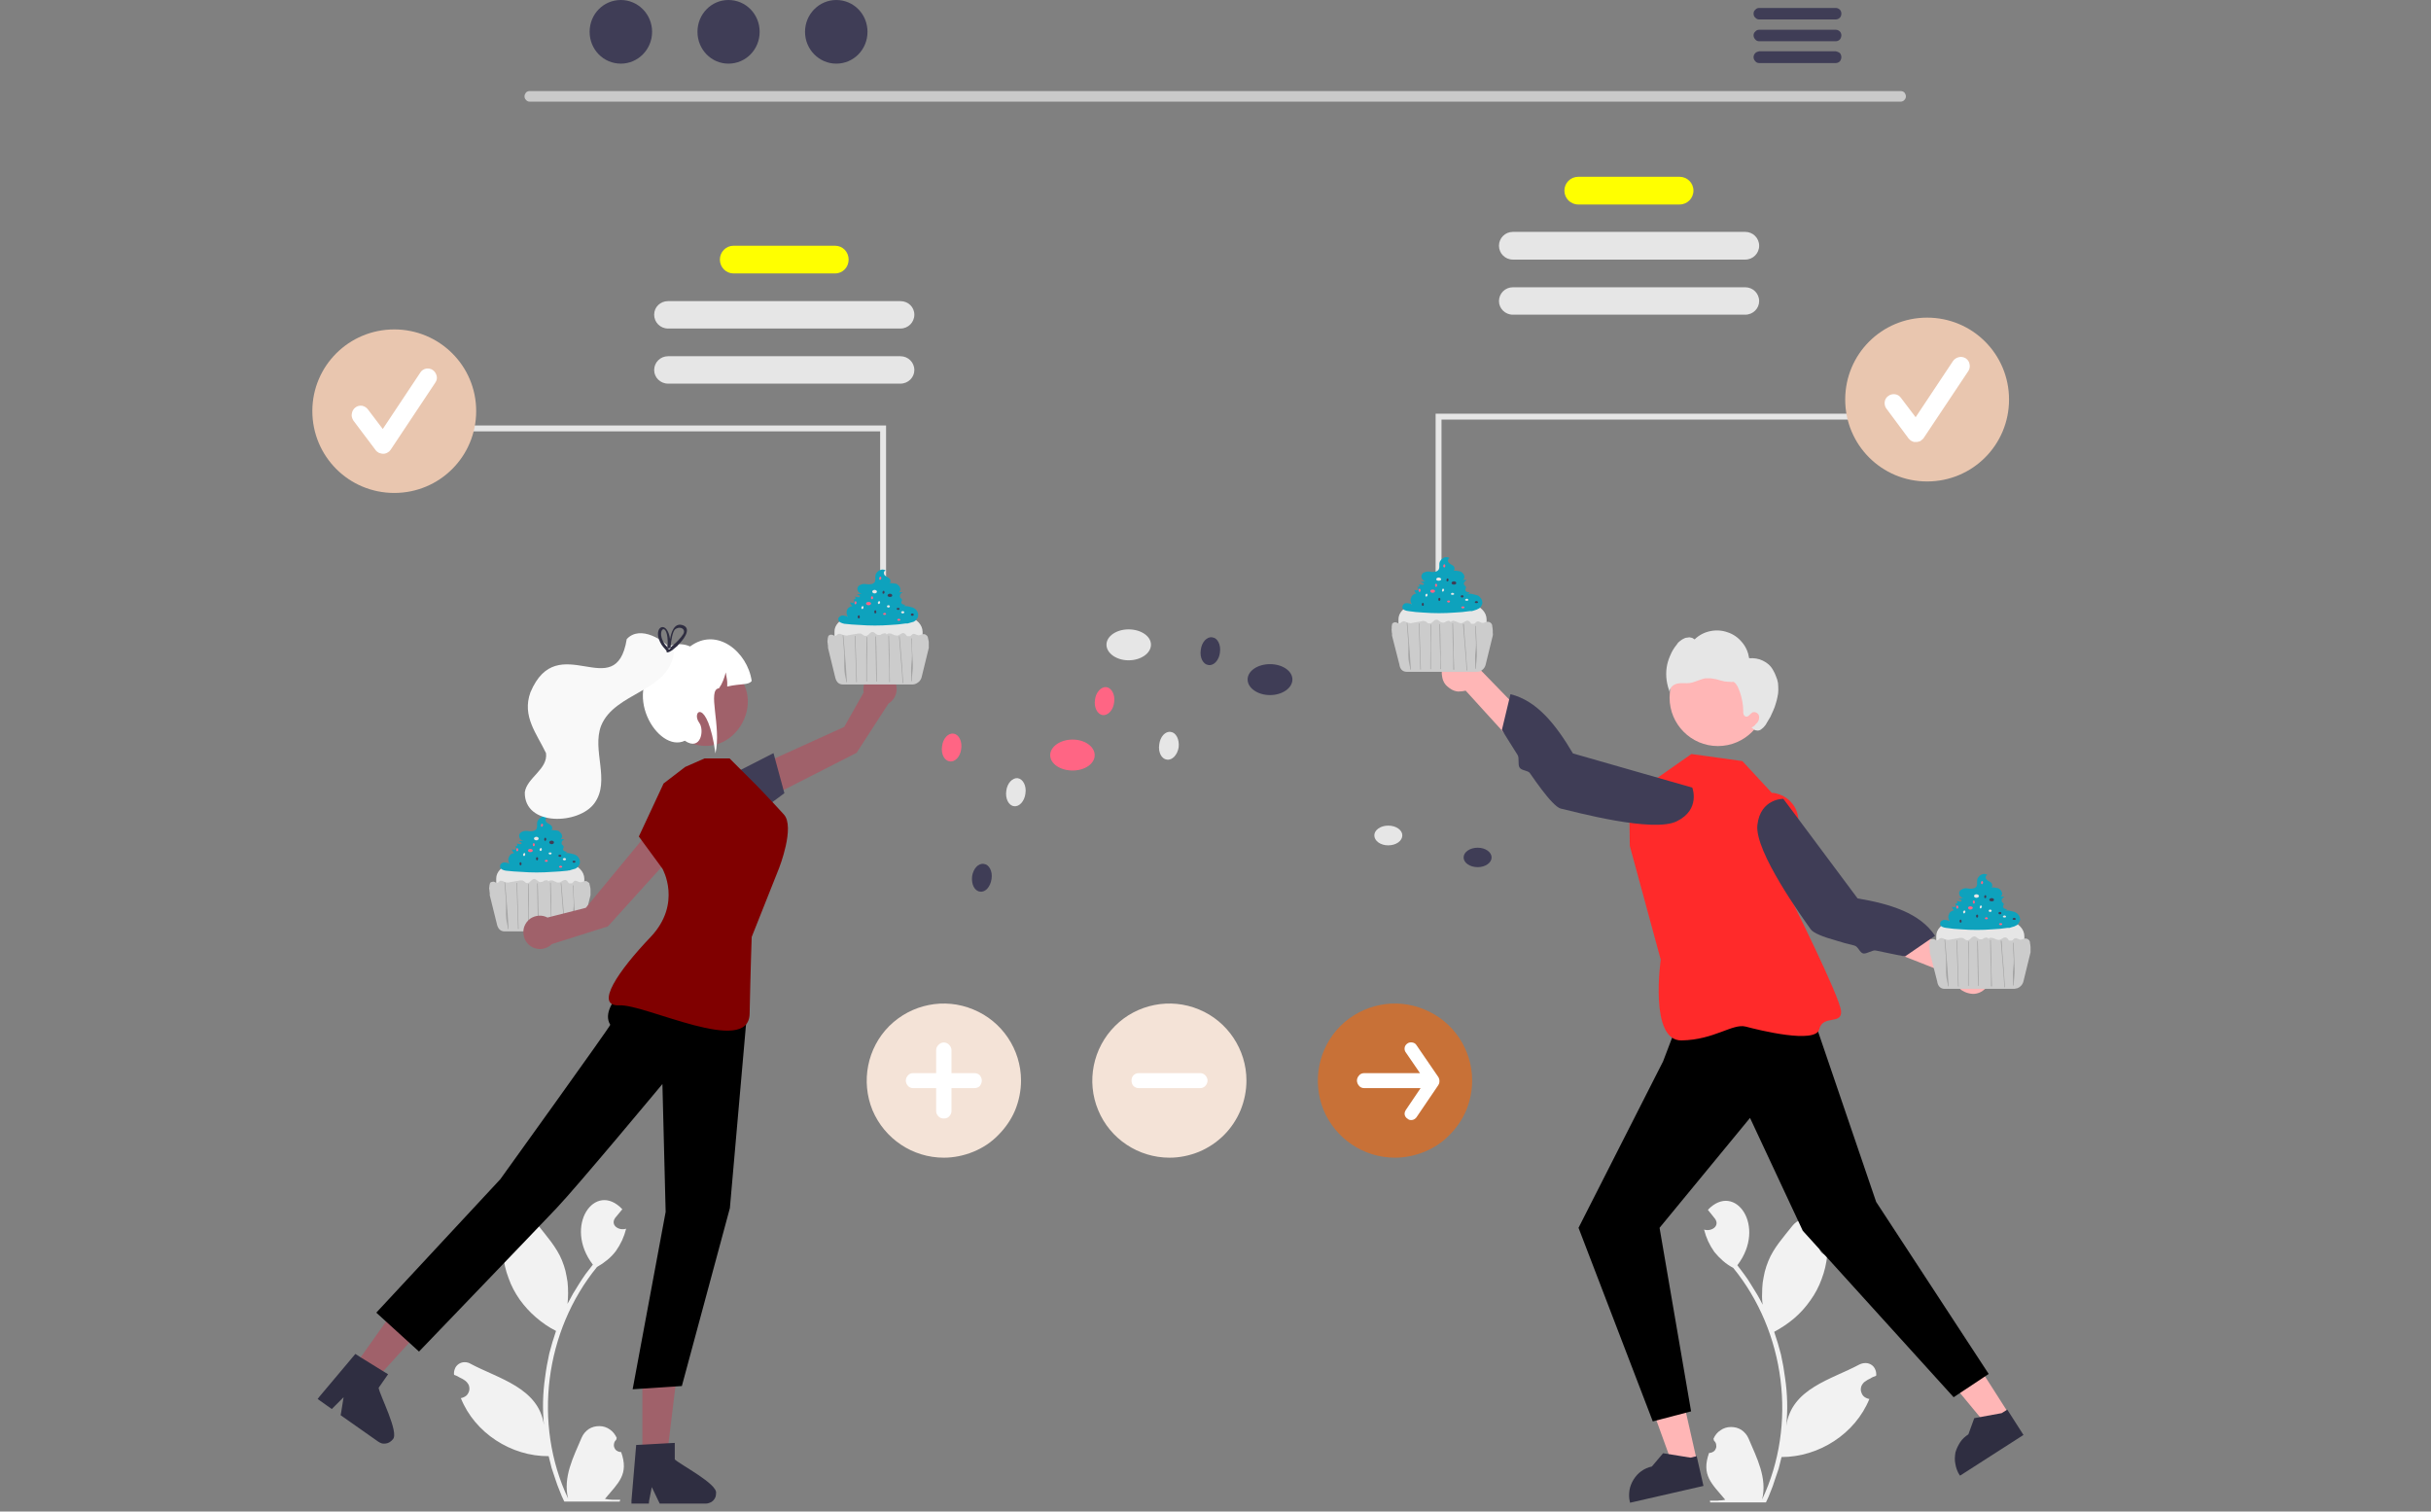 <?xml version="1.0" encoding="UTF-8" standalone="no"?>
<svg
   version="1.2"
   viewBox="0 0 825 513"
   width="825"
   height="513"
   id="svg170"
   sodipodi:docname="hero-carousel-2.svg"
   inkscape:version="1.3 (0e150ed6c4, 2023-07-21)"
   xmlns:inkscape="http://www.inkscape.org/namespaces/inkscape"
   xmlns:sodipodi="http://sodipodi.sourceforge.net/DTD/sodipodi-0.dtd"
   xmlns="http://www.w3.org/2000/svg"
   xmlns:svg="http://www.w3.org/2000/svg">
  <rect x="0" y="0" width="825" height="513" fill="#808080" stroke="none"/>
  <defs
     id="defs170" />
  <sodipodi:namedview
     id="namedview170"
     pagecolor="#505050"
     bordercolor="#ffffff"
     borderopacity="1"
     inkscape:showpageshadow="0"
     inkscape:pageopacity="0"
     inkscape:pagecheckerboard="1"
     inkscape:deskcolor="#505050"
     inkscape:zoom="1.3823238"
     inkscape:cx="549.07542"
     inkscape:cy="-194.23814"
     inkscape:window-width="1366"
     inkscape:window-height="697"
     inkscape:window-x="-8"
     inkscape:window-y="-8"
     inkscape:window-maximized="1"
     inkscape:current-layer="svg170" />
  <title
     id="title1">hero-carousel-2-svg</title>
  <style
     id="style1">&#10;		.s0 { fill: #cacaca } &#10;		.s1 { fill: #3f3d56 } &#10;		.s2 { fill: #0ea2bd } &#10;		.s3 { fill: #e6e6e6 } &#10;		.s4 { fill: #cccccc } &#10;		.s5 { opacity: .2;fill: #000000 } &#10;		.s6 { fill: #ff6584 } &#10;		.s7 { fill: #f2f2f2 } &#10;		.s8 { fill: #a0616a } &#10;		.s9 { fill: #2f2e41 } &#10;		.s10 { fill: #ffb6b6 } &#10;		.s11 { fill: #ffffff } &#10;	</style>
  <path
     id="Layer"
     class="s0"
     d="m645 34.5h-465.3c-0.4 0-0.9-0.2-1.2-0.6c-0.3-0.3-0.5-0.7-0.5-1.2c0-0.5 0.2-0.9 0.5-1.3c0.3-0.3 0.8-0.5 1.2-0.5h465.3c0.5 0 1 0.2 1.3 0.5c0.3 0.4 0.5 0.8 0.5 1.3c0 0.5-0.2 0.9-0.5 1.2c-0.3 0.4-0.8 0.6-1.3 0.6z" />
  <path
     id="path1"
     class="s1"
     d="m210.7 21.6c-5.9 0-10.6-4.8-10.6-10.8c0-6 4.7-10.8 10.6-10.8c5.8 0 10.6 4.8 10.6 10.8c0 6-4.8 10.8-10.6 10.8z" />
  <path
     id="path2"
     class="s1"
     d="m247.2 21.6c-5.8 0-10.5-4.8-10.5-10.8c0-6 4.7-10.8 10.5-10.8c5.9 0 10.6 4.8 10.6 10.8c0 6-4.7 10.8-10.6 10.8z" />
  <path
     id="path3"
     class="s1"
     d="m283.8 21.6c-5.8 0-10.6-4.8-10.6-10.8c0-6 4.8-10.8 10.6-10.8c5.9 0 10.6 4.8 10.6 10.8c0 6-4.7 10.8-10.6 10.8z" />
  <path
     id="path4"
     class="s1"
     d="m624.4 3.3c0.3 0.3 0.5 0.8 0.5 1.3c0 0.6-0.2 1.1-0.5 1.4c-0.4 0.4-0.9 0.6-1.4 0.6h-26c-0.5 0-1-0.2-1.3-0.6c-0.4-0.3-0.6-0.8-0.6-1.4c0-0.5 0.2-1 0.6-1.3c0.3-0.4 0.8-0.6 1.3-0.6h26c0.5 0 1 0.2 1.4 0.6z" />
  <path
     id="path5"
     class="s1"
     d="m624.4 10.7c0.3 0.3 0.5 0.8 0.5 1.3c0 0.5-0.2 1-0.5 1.4c-0.4 0.4-0.9 0.6-1.4 0.6h-26c-0.5 0-1-0.2-1.3-0.6c-0.4-0.4-0.6-0.9-0.6-1.4c0-0.5 0.2-1 0.6-1.3c0.3-0.4 0.8-0.6 1.3-0.6h26c0.5 0 1 0.2 1.4 0.6z" />
  <path
     id="path6"
     class="s1"
     d="m624.4 18c0.3 0.4 0.5 0.9 0.5 1.4c0 0.5-0.2 1-0.5 1.4c-0.4 0.4-0.9 0.6-1.4 0.6h-26c-0.5 0-1-0.2-1.3-0.6c-0.4-0.4-0.6-0.9-0.6-1.4c0-0.5 0.2-1 0.6-1.4c0.3-0.3 0.8-0.5 1.3-0.6h26c0.5 0.1 1 0.3 1.4 0.6z" />
  <path
     id="path7"
     class="s2"
     d="m530.9 64.7c0-2.6 2.1-4.7 4.7-4.7h34.4c2.6 0 4.7 2.1 4.7 4.7c0 2.6-2.1 4.7-4.7 4.7h-34.4c-2.6 0-4.7-2.1-4.7-4.7z"
     style="fill:#ffff00" />
  <path
     id="path8"
     class="s3"
     d="m508.7 83.4c0-2.6 2.1-4.7 4.7-4.7h78.9c2.6 0 4.7 2.1 4.7 4.7c0 2.6-2.1 4.7-4.7 4.7h-78.9c-2.6 0-4.7-2.1-4.7-4.7z" />
  <path
     id="path9"
     class="s3"
     d="m508.7 102.2c0-2.6 2.1-4.7 4.7-4.7h78.9c2.6 0 4.7 2.1 4.7 4.7c0 2.5-2.1 4.6-4.7 4.6h-78.9c-2.6 0-4.7-2.1-4.7-4.6z" />
  <path
     id="path10"
     class="s3"
     d="m193.9 314.1h-21.7c-0.6 0-3.8-1.7-3.8-3.8v-12.1c-0.1-9.1 29.7-9.7 29.9 0v12.1c0 2.1-2.3 3.8-4.4 3.8z" />
  <path
     id="path11"
     class="s2"
     d="m195.7 290.4q0.4 0.3 0.6 0.6q0.3 0.4 0.4 0.8q0.1 0.4 0.1 0.8q0 0.3-0.1 0.7q-0.2 0.3-0.4 0.6q-0.2 0.3-0.4 0.5q-0.3 0.2-0.6 0.4q-0.4 0.1-0.7 0.2q-0.3 0.1-0.7 0.2q-0.3 0.1-0.6 0.2q-0.4 0-0.7 0.1q-2.6 0.3-5.2 0.4q-2.6 0.2-5.3 0.2q-2.6 0-5.2-0.2q-2.6-0.1-5.2-0.4c-0.8-0.1-1.9-0.5-2-1.3q0-0.3 0.1-0.6q0-0.2 0.2-0.4q0.2-0.2 0.4-0.3q0.2-0.1 0.5-0.2q0.3 0 0.5 0q0.3 0 0.5 0.1q0.3 0 0.5 0.1q0.3 0.1 0.5 0.2q-0.2-0.3-0.3-0.7q-0.1-0.4-0.1-0.8q0-0.3 0.2-0.7q0.1-0.3 0.3-0.6q0.2-0.2 0.3-0.3q0.2-0.2 0.4-0.3q0.2-0.1 0.4-0.1q0.2-0.1 0.4-0.1q-0.2-0.1-0.3-0.3q-0.1-0.1-0.2-0.2q-0.1-0.2-0.2-0.4q0-0.1 0-0.3q-0.1-0.1-0.1-0.1q0.2 0 0.4 0.1q0.1 0.1 0.2 0.1q0.1 0 0.2 0q0.2 0 0.3-0.1q0.1 0 0.2-0.1q0-0.1 0.1-0.1q0-0.1 0-0.2q0-0.1 0-0.1q0-0.1 0-0.2q-0.1 0-0.1-0.1q0-0.1-0.1-0.1q0-0.1-0.1-0.2q0 0-0.1-0.1q0.2 0.2 0.4 0.1q0.3 0 0.4-0.2q0.1-0.2 0-0.4q-0.1-0.2-0.3-0.3l1.3 0.2c0.2 0 0.4 0 0.5-0.1q0-0.1 0-0.1q0-0.1 0-0.1q0-0.1 0-0.1q0-0.1-0.1-0.1q0 0-0.1-0.1q0 0 0 0q-0.1 0-0.1-0.1q-0.1 0-0.1 0l-0.6-0.2q0.2-0.1 0.4-0.1q0.3-0.1 0.5-0.1q0.2 0 0.5 0q0.2-0.1 0.4-0.1q-0.5 0-0.9-0.2q-0.4-0.3-0.6-0.8q-0.2-0.5-0.1-1q0.2-0.5 0.6-0.8q0.3-0.2 0.6-0.3q0.3-0.1 0.7-0.2q0.3 0 0.7 0q0.4 0 0.7 0.1c0.9 0.1 2.1 0 2.6-0.8c0.3-0.7 0.1-1.5 0.2-2.2q0.1-0.5 0.5-1q0.3-0.4 0.8-0.7q0.4-0.2 1-0.3q0.5 0 1 0.2l0.1 0.2c-0.7 0.1-0.7 1.1-0.2 1.6c0.4 0.4 1.1 0.6 1.6 1.1c0.4 0.4 0.5 1.4-0.1 1.6q0.3-0.1 0.6-0.1q0.2 0 0.5 0.1q0.3 0 0.5 0q0.3 0.1 0.6 0.1q0.2 0.1 0.5 0.2q0.2 0.2 0.4 0.4q0.2 0.2 0.4 0.4q0.1 0.2 0.2 0.5q0.1 0.2 0.1 0.4q0 0.2-0.1 0.4q-0.1 0.2-0.2 0.4q-0.1 0.2-0.3 0.3q0.2-0.1 0.3-0.1q0.2 0 0.4 0q0.1 0 0.3 0q0.2 0 0.3 0.1q-0.1 0-0.2 0.1q-0.1 0-0.1 0.1q-0.1 0.1-0.2 0.1q-0.1 0.1-0.2 0.2q-0.1 0.1-0.1 0.3q-0.1 0.1-0.1 0.3q0 0.2 0 0.3q0.1 0.2 0.1 0.3c0.2 0.3 0.6 0.4 0.6 0.8c0.1 0.2-0.2 0.5-0.2 0.7q0 0.1 0 0.2q0 0.1 0 0.2q0.1 0 0.1 0.1q0.1 0.1 0.1 0.1q0.1 0.1 0.2 0.1q0 0.1 0.1 0.1q0.1 0 0.2 0.1q0 0 0.1 0q0.1 0 0.2 0q0 0 0.1 0.1q0.1 0 0.2 0q0.1 0 0.1 0q-0.1 0.1-0.2 0.1q0 0.1-0.1 0.2q-0.1 0-0.3 0.1q-0.1 0-0.2 0.1q0.4-0.1 0.9-0.1q0.4 0.1 0.8 0.1q0.4 0.1 0.8 0.2q0.4 0.1 0.8 0.2q0.4 0.2 0.7 0.4z" />
  <path
     id="path12"
     class="s4"
     d="m200.3 301.1q0.1 0.4 0.1 0.8q0 0.5 0 0.9q0 0.4 0 0.9q0 0 0 0.1l-2.4 9.7q-0.1 0.5-0.4 1q-0.3 0.5-0.7 0.8q-0.4 0.4-1 0.6q-0.5 0.2-1 0.2h-23.7c-1.5 0-2.3-1.1-2.6-2.6l-2.4-9.7q0-0.1 0-0.2q0-0.1 0-0.2q0-0.1 0-0.2q0-0.1 0-0.2q-0.1-0.4-0.1-0.8q-0.1-0.4-0.1-0.9q0.1-0.4 0.1-0.8q0.1-0.4 0.2-0.8q0.1-0.2 0.3-0.3q0.2-0.1 0.4-0.1q0.2-0.1 0.4-0.1q0.2 0 0.4 0.1q0.1 0.1 0.2 0.1q0.1 0.1 0.2 0.1q0.1 0 0.2 0.1q0.1 0 0.3 0c0.5 0 0.7-0.6 1.1-0.7c0.6-0.1 1.1 0.3 1.6 0.5q0.3 0 0.5 0.1q0.3 0 0.6 0q0.3 0 0.5-0.1q0.3 0 0.6-0.1l2.4-0.4q0.2-0.1 0.4-0.1q0.2 0 0.4 0q0.2 0 0.4 0q0.2 0 0.3 0.1c0.5 0.2 0.8 0.7 1.3 0.8c1.1 0.1 1.5-1.4 2.5-1.4c0.8 0 1.2 1 2.1 1.1q0.1 0 0.2-0.1q0.2 0 0.3 0q0.1-0.1 0.3-0.1q0.1-0.1 0.2-0.1q0.1-0.1 0.2-0.2q0.2 0 0.3-0.1q0.1 0 0.3 0q0.1-0.1 0.2-0.1c0.4 0 0.7 0.3 0.7 0.5q0-0.1 0.2-0.2q0.1-0.1 0.2-0.1q0.2-0.1 0.3-0.1q0.2 0 0.3 0q0.2 0 0.4 0q0.1 0.1 0.3 0.1q0.2 0.1 0.3 0.2q0.2 0 0.4 0.1q0.1 0.1 0.3 0.2q0.1 0 0.3 0.1q0.2 0 0.4 0q0.1 0 0.3 0c0.8-0.2 1.5-1.1 2.3-0.8c0.5 0.2 0.7 0.8 1 1.1h1c0.4-0.3 0.6-0.8 1.1-0.9c0.6 0 1 0.4 1.6 0.5c0.6 0.1 1.2-0.3 1.9-0.4q0.2 0 0.5 0.1q0.2 0.1 0.4 0.3q0.2 0.1 0.4 0.3q0.1 0.3 0.1 0.5q0.1 0.4 0.2 0.9z" />
  <path
     id="path13"
     class="s5"
     d="m171.4 299.5l0.3 3.4l0.5 6.2l0.4 6.1c0 0.2-0.2 0.2-0.2 0c-0.1-1.1-0.5-2.3-0.6-3.5c-0.2-2 0-4-0.1-6.1l-0.5-6.1c0-0.2 0.2-0.2 0.2 0z" />
  <path
     id="path14"
     class="s5"
     d="m175.5 299.7l0.1 3.4l0.2 6.1l0.2 6c0 0.2-0.2 0.2-0.2 0l-0.1-3.4l-0.2-6l-0.2-6.1c0-0.1 0.2-0.1 0.2 0z" />
  <path
     id="path15"
     class="s5"
     d="m179.3 300q0.1 0 0.1 0q0.1 0 0.1 0q0 0 0 0.1v3.3l-0.1 5.8v5.9q0 0-0.1 0q0 0.1 0 0.1q-0.1 0-0.1-0.1q0 0 0 0v-3.3v-5.9l0.1-5.8q0-0.1 0-0.1z" />
  <path
     id="path16"
     class="s5"
     d="m182.3 299.8q0.1 0 0.1 0q0.1 0 0.1 0q0 0.1 0 0.1l0.1 3.3l0.1 5.9l0.1 6q0 0 0 0q0 0.1-0.1 0.1q0 0-0.1-0.1q0 0 0 0l-0.1-3.4l-0.1-5.9l-0.1-5.9q0 0 0-0.1z" />
  <path
     id="path17"
     class="s5"
     d="m186.7 299.6q0.1-0.1 0.1-0.1q0 0 0.1 0.1q0 0 0 0.1l0.1 3.4l0.1 6l0.1 6.1q0 0.1 0 0.1q0 0-0.1 0q0 0 0 0q-0.1 0-0.1-0.1v-3.4l-0.2-6.1l-0.1-6q0-0.1 0-0.1z" />
  <path
     id="path18"
     class="s5"
     d="m190.5 299.8l0.3 3.5l0.5 6.1l0.4 6.1c0 0.2-0.2 0.2-0.2 0l-0.2-3.4l-0.5-6.1l-0.5-6.2c0-0.1 0.2-0.1 0.2 0z" />
  <path
     id="path19"
     class="s5"
     d="m194.6 300.6l0.1 3.1l0.3 5.6c0.1 1.9-0.4 3.8-0.3 5.6c0 0.2-0.2 0.2-0.2 0l-0.1-3.1c-0.1-1.9 0.4-3.8 0.3-5.6l-0.3-5.6c0-0.2 0.2-0.2 0.2 0z" />
  <path
     id="path20"
     class="s3"
     d="m182 285.2c-0.4 0-0.8-0.3-0.8-0.6c0-0.3 0.4-0.6 0.8-0.6c0.5 0 0.8 0.3 0.8 0.6c0 0.3-0.3 0.6-0.8 0.6z" />
  <path
     id="path21"
     class="s1"
     d="m187.2 286.5c-0.4 0-0.8-0.3-0.8-0.6c0-0.3 0.4-0.6 0.8-0.6c0.5 0 0.8 0.3 0.8 0.6c0 0.3-0.3 0.6-0.8 0.6z" />
  <path
     id="path22"
     class="s6"
     d="m180 289.2c-0.5 0-0.8-0.2-0.8-0.5c0-0.4 0.3-0.6 0.8-0.6c0.4 0 0.8 0.2 0.8 0.6c0 0.3-0.4 0.5-0.8 0.5z" />
  <path
     id="path23"
     class="s3"
     d="m186.7 290c-0.3 0-0.5-0.2-0.5-0.4c0-0.2 0.2-0.3 0.5-0.3c0.3 0 0.5 0.1 0.5 0.3c0 0.2-0.2 0.4-0.5 0.4z" />
  <path
     id="path24"
     class="s1"
     d="m190 290.8c-0.3 0-0.5-0.2-0.5-0.4c0-0.2 0.2-0.3 0.5-0.3c0.3 0 0.5 0.1 0.5 0.3c0 0.2-0.2 0.4-0.5 0.4z" />
  <path
     id="path25"
     class="s6"
     d="m185.4 292.5c-0.3 0-0.5-0.1-0.5-0.3c0-0.2 0.2-0.4 0.5-0.4c0.3 0 0.5 0.2 0.5 0.4c0 0.2-0.2 0.3-0.5 0.3z" />
  <path
     id="path26"
     class="s3"
     d="m191.6 292c-0.3 0-0.6-0.2-0.6-0.4c0-0.2 0.3-0.4 0.6-0.4c0.2 0 0.5 0.2 0.5 0.4c0 0.2-0.3 0.4-0.5 0.4z" />
  <path
     id="path27"
     class="s1"
     d="m194.8 292.8c-0.3 0-0.5-0.2-0.5-0.4c0-0.2 0.2-0.3 0.5-0.3c0.3 0 0.5 0.1 0.5 0.3c0 0.2-0.2 0.4-0.5 0.4z" />
  <path
     id="path28"
     class="s6"
     d="m190.3 294.5c-0.3 0-0.6-0.1-0.6-0.3c0-0.2 0.3-0.4 0.6-0.4c0.2 0 0.5 0.2 0.5 0.4c0 0.2-0.3 0.3-0.5 0.3z" />
  <path
     id="path29"
     class="s3"
     d="m178.2 290.1c0 0.2-0.2 0.5-0.4 0.4c-0.2 0-0.3-0.2-0.3-0.5c0.1-0.3 0.3-0.5 0.5-0.5c0.2 0 0.3 0.3 0.2 0.6z" />
  <path
     id="path30"
     class="s1"
     d="m177 293.2c0 0.3-0.2 0.5-0.4 0.5c-0.2-0.1-0.3-0.3-0.3-0.6c0-0.3 0.2-0.5 0.4-0.5c0.2 0.1 0.3 0.3 0.3 0.6z" />
  <path
     id="path31"
     class="s6"
     d="m175.9 288.4c0 0.3-0.2 0.5-0.4 0.5c-0.2 0-0.4-0.3-0.3-0.6c0-0.3 0.2-0.5 0.4-0.4c0.2 0 0.3 0.2 0.3 0.5z" />
  <path
     id="path32"
     class="s3"
     d="m183.9 288.4c-0.1 0.2-0.3 0.5-0.5 0.4c-0.2 0-0.3-0.3-0.3-0.5c0.1-0.3 0.3-0.5 0.5-0.5c0.2 0 0.3 0.3 0.3 0.6z" />
  <path
     id="path33"
     class="s1"
     d="m182.6 291.5c0 0.3-0.2 0.5-0.4 0.5c-0.2-0.1-0.3-0.3-0.3-0.6c0-0.3 0.2-0.5 0.4-0.5c0.2 0.1 0.4 0.3 0.3 0.6z" />
  <path
     id="path34"
     class="s6"
     d="m181.5 286.7c0 0.3-0.2 0.5-0.4 0.5c-0.2 0-0.3-0.3-0.3-0.6c0-0.3 0.2-0.5 0.4-0.4c0.2 0 0.3 0.2 0.3 0.5z" />
  <path
     id="path35"
     class="s1"
     d="m185.4 284.9c-0.1 0.3-0.2 0.5-0.4 0.5c-0.2-0.1-0.4-0.3-0.3-0.6c0-0.3 0.2-0.5 0.4-0.5c0.2 0.1 0.3 0.3 0.3 0.6z" />
  <path
     id="path36"
     class="s6"
     d="m184.3 280.1c-0.1 0.3-0.3 0.5-0.5 0.5c-0.1 0-0.3-0.3-0.2-0.6c0-0.3 0.2-0.5 0.4-0.4c0.2 0 0.3 0.2 0.3 0.5z" />
  <path
     id="path37"
     class="s3"
     d="m383 224.1c-4.1 0-7.5-2.4-7.5-5.3c0-2.9 3.4-5.2 7.5-5.2c4.2 0 7.6 2.3 7.6 5.2c0 2.9-3.4 5.3-7.6 5.3z" />
  <path
     id="path38"
     class="s1"
     d="m431 235.9c-4.2 0-7.6-2.4-7.6-5.3c0-2.9 3.4-5.2 7.6-5.2c4.2 0 7.6 2.3 7.6 5.2c0 2.9-3.4 5.3-7.6 5.3z" />
  <path
     id="path39"
     class="s6"
     d="m364 261.5c-4.2 0-7.6-2.3-7.6-5.2c0-2.9 3.4-5.3 7.6-5.3c4.2 0 7.5 2.4 7.5 5.3c0 2.9-3.3 5.2-7.5 5.2z" />
  <path
     id="path40"
     class="s3"
     d="m471.1 286.9c-2.6 0-4.7-1.5-4.7-3.4c0-1.8 2.1-3.3 4.7-3.3c2.7 0 4.8 1.5 4.8 3.3c0 1.9-2.1 3.4-4.8 3.4z" />
  <path
     id="path41"
     class="s1"
     d="m501.5 294.3c-2.7 0-4.8-1.5-4.8-3.3c0-1.8 2.1-3.3 4.8-3.3c2.6 0 4.7 1.5 4.7 3.3c0 1.8-2.1 3.3-4.7 3.3z" />
  <path
     id="path42"
     class="s3"
     d="m348 269.3c-0.3 2.6-2.1 4.6-3.9 4.3c-1.8-0.2-3-2.6-2.6-5.2c0.3-2.6 2.1-4.5 3.9-4.3c1.8 0.3 3 2.6 2.6 5.2z" />
  <path
     id="path43"
     class="s1"
     d="m336.5 298.3c-0.4 2.7-2.1 4.6-3.9 4.3c-1.9-0.2-3-2.5-2.7-5.2c0.4-2.6 2.1-4.5 4-4.2c1.8 0.2 3 2.5 2.6 5.1z" />
  <path
     id="path44"
     class="s6"
     d="m326.2 254.2c-0.3 2.6-2.1 4.5-3.9 4.2c-1.8-0.2-3-2.5-2.6-5.1c0.3-2.7 2.1-4.6 3.9-4.3c1.8 0.2 3 2.6 2.6 5.2z" />
  <path
     id="path45"
     class="s3"
     d="m400 253.6c-0.4 2.6-2.2 4.5-4 4.2c-1.8-0.2-3-2.5-2.6-5.1c0.3-2.7 2.1-4.6 3.9-4.3c1.8 0.2 3 2.5 2.7 5.2z" />
  <path
     id="path46"
     class="s6"
     d="m378.1 238.4c-0.3 2.6-2.1 4.5-3.9 4.3c-1.8-0.3-3-2.6-2.6-5.2c0.3-2.6 2.1-4.5 3.9-4.3c1.8 0.3 3 2.6 2.6 5.2z" />
  <path
     id="path47"
     class="s7"
     d="m580 493.1c0.5 0 0.9-0.1 1.4-0.4c0.4-0.2 0.7-0.6 0.9-1.1c0.2-0.4 0.2-0.9 0.1-1.4c-0.1-0.5-0.3-0.9-0.7-1.2c-0.1-0.3-0.1-0.4-0.2-0.7c0.5-1.2 1.3-2.2 2.4-2.9c1-0.7 2.2-1.1 3.5-1.1c1.3 0 2.5 0.3 3.6 1c1 0.7 1.9 1.7 2.4 2.9c2.8 6.6 6.4 13.4 4.6 20.7c12-25.4 7.9-56.9-9.8-78.6q-1.9-1-3.5-2.4q-1.6-1.4-2.9-3q-1.2-1.7-2.1-3.6q-0.9-2-1.4-4c2.5 0.8 5.5-1.2 3.7-3.7q-1.2-1.5-2.4-3c9.2-9.7 20.1 5.6 10 18.8q1.2 1.6 2.4 3.2q1.2 1.6 2.2 3.3q1.1 1.7 2.1 3.4q1 1.7 1.9 3.5q-0.3-1.9-0.2-3.8q0-1.8 0.2-3.7q0.3-1.9 0.7-3.7q0.5-1.9 1.2-3.6c1.8-4.5 5.2-8.2 8.2-12c0.8-1 1.9-1.8 3.2-2.2c1.2-0.4 2.6-0.4 3.8-0.1c1.3 0.4 2.4 1.1 3.3 2.2c0.8 1 1.3 2.2 1.5 3.5c-3.4 1.1-3.9 6 0 6.7c-0.3 2.7-0.9 5.4-1.9 8c-0.9 2.5-2.2 5-3.8 7.2c-1.6 2.3-3.4 4.3-5.5 6.1c-2.1 1.8-4.4 3.3-6.8 4.6q1.3 3.8 2.3 7.7q0.9 4 1.4 8q0.6 4 0.7 8.1q0.1 4-0.3 8.1c1.8-12.7 15.3-15.7 24.8-20.8c0.6-0.3 1.3-0.5 2.1-0.5c0.7 0 1.4 0.2 2 0.6c0.6 0.4 1 0.9 1.3 1.6c0.3 0.7 0.4 1.4 0.3 2.1q-0.5 0.2-1 0.4q-0.5 0.2-0.9 0.5q-0.5 0.2-1 0.5q-0.4 0.3-0.9 0.6c-0.5 0.3-0.9 0.9-1.2 1.5c-0.2 0.6-0.3 1.3-0.1 1.9c0.2 0.7 0.5 1.3 1 1.7c0.5 0.4 1.2 0.7 1.8 0.8c-4.8 11.8-17.1 19.7-29.8 19.7q-0.5 2-1 4q-0.6 1.9-1.3 3.8q-0.6 2-1.4 3.9q-0.7 1.9-1.6 3.7h-18.9q-0.1-0.3-0.1-0.6q0.6 0 1.3 0q0.6 0 1.3 0q0.6-0.1 1.3-0.1q0.6-0.1 1.3-0.2c-4.6-5.5-8.2-8.3-5.5-15.9z" />
  <path
     id="path48"
     class="s7"
     d="m205.3 508.7q0.7 0.1 1.3 0.2q0.7 0.1 1.3 0.1q0.7 0 1.3 0q0.7 0 1.3 0q-0.1 0.3-0.2 0.6h-18.8q-0.9-1.8-1.6-3.7q-0.8-1.9-1.4-3.8q-0.7-2-1.3-3.9q-0.5-2-1-4c-12.7 0.1-25.1-7.9-29.8-19.7c0.6-0.1 1.3-0.4 1.8-0.8c0.5-0.4 0.8-1 1-1.6c0.2-0.7 0.1-1.4-0.1-2c-0.3-0.6-0.7-1.1-1.2-1.5q-0.5-0.3-0.9-0.6q-0.5-0.2-1-0.5q-0.4-0.2-0.9-0.5q-0.5-0.2-1-0.4c-0.1-0.7 0-1.4 0.3-2.1c0.2-0.6 0.7-1.2 1.3-1.6c0.6-0.4 1.3-0.6 2-0.6c0.7 0 1.5 0.2 2.1 0.6c9.4 5 23 8.1 24.8 20.7q-0.4-4-0.3-8.1q0.1-4.1 0.7-8.1q0.5-4 1.4-8q1-3.9 2.3-7.7c-2.4-1.2-4.7-2.8-6.8-4.6c-2.1-1.8-3.9-3.8-5.5-6c-1.6-2.3-2.9-4.7-3.8-7.3c-1-2.6-1.6-5.3-1.9-8c3.9-0.7 3.4-5.6 0-6.7c0.2-1.3 0.7-2.5 1.5-3.5c0.9-1 2-1.8 3.2-2.1c1.3-0.4 2.6-0.4 3.9 0c1.2 0.4 2.3 1.2 3.2 2.2c3 3.8 6.4 7.6 8.2 12q0.7 1.7 1.2 3.6q0.4 1.8 0.7 3.7q0.2 1.9 0.2 3.8q0 1.9-0.2 3.7q0.9-1.7 1.9-3.5q1-1.7 2.1-3.4q1-1.6 2.2-3.3q1.2-1.6 2.4-3.1c-10.1-13.2 0.8-28.6 10-18.8q-1.2 1.4-2.4 2.9c-1.8 2.5 1.2 4.5 3.7 3.7q-0.5 2-1.4 4q-0.9 1.9-2.1 3.6q-1.3 1.7-2.9 3q-1.7 1.4-3.5 2.4c-17.7 21.7-21.8 53.2-9.8 78.6c-1.8-7.3 1.8-14.1 4.6-20.7c0.5-1.2 1.4-2.2 2.4-2.9c1.1-0.7 2.3-1 3.6-1c1.3 0 2.5 0.4 3.5 1.1c1.1 0.7 1.9 1.8 2.4 2.9l-0.2 0.7c-0.4 0.3-0.6 0.7-0.7 1.2c-0.1 0.5-0.1 1 0.1 1.4c0.2 0.5 0.5 0.9 0.9 1.1c0.5 0.3 0.9 0.4 1.4 0.4c2.7 7.6-0.9 10.4-5.5 15.9z" />
  <path
     id="path49"
     class="s8"
     d="m258.1 272.1l-2-11.6l30.4-13.8l6.6-11.7c-0.4-2.1 0.4-4.2 2-5.5c1.7-1.4 4-1.7 5.9-0.8c1.9 0.9 3.2 2.8 3.3 4.9c0.1 2.1-1 4.1-2.8 5.2l-10.8 16.7z" />
  <path
     id="path50"
     class="s1"
     d="m248.8 262.6l13.7-7l3.7 13.6l-9.6 7.1l-7.8-13.7z" />
  <path
     id="path51"
     class="s8"
     d="m218 494.5v-32h12.2l-3.9 32h-8.3z" />
  <path
     id="path52"
     class="s9"
     d="m243 506.8q0 0.7-0.2 1.3q-0.3 0.7-0.8 1.2q-0.5 0.5-1.1 0.7q-0.7 0.3-1.4 0.3h-15.6l-0.5-1l-2.2-4.6l-0.9 4.6l-0.1 1h-5.9v-1l1.6-18.9l2.1-0.1l8.9-0.5l2.1-0.1v5.6c1.7 1.7 14.7 8.4 14 11.5z" />
  <path
     id="path53"
     class="s8"
     d="m119.6 464.6l18.5-26.1l10 7l-21.7 23.9l-6.8-4.8z" />
  <path
     id="path54"
     class="s9"
     d="m133.3 488.5q-0.4 0.5-1 0.9q-0.6 0.4-1.3 0.5q-0.6 0.1-1.3 0q-0.7-0.2-1.3-0.6l-12.8-9l0.2-1.1l0.8-5l-3.3 3.3l-0.7 0.7l-4.8-3.4l0.6-0.8l12.2-14.5l1.7 1.1l7.6 4.7l1.8 1.1l-3.2 4.6c0.3 2.4 7.1 15.3 4.8 17.5z" />
  <path
     id="path55"
     class="s8"
     d="m206.3 314.4l-19 6c-1.5 1.5-3.8 2.1-5.8 1.4c-2-0.6-3.5-2.4-3.8-4.5c-0.4-2.1 0.5-4.2 2.2-5.5c1.8-1.2 4-1.4 5.9-0.4l13-3.3l21.3-25.8l10.7 5z" />
  <path
     id="path56"
     class="s9"
     d="m253.7 341.7l-6 68.3l-16.3 60.4l-16.7 1.1l11.2-60.2l-1.1-43.4c0 0-29.2 35.1-35.9 42.1c-6.7 7.1-46.7 48.7-46.7 48.7l-14.5-13.2l42.1-45.3c0 0 37.5-52.1 37.3-52.4c-4.6-7.5 12.9-19 12.9-19z"
     style="fill:#000000" />
  <path
     id="path57"
     class="s1"
     d="m239.1 257.4h8.5l9.4 9.4c0 0 5.2 5.4 9 9.6c3.9 4.2-1.6 18.2-1.6 18.2l-9.3 23.4c0 0-0.4 11.3-0.7 26c-0.2 14.7-35.5-3.3-44.2-2.8c-8.7 0.4-0.3-11.8 10.6-23.2c10.8-11.4 4-23.2 4-23.2l-8-10.9l8.4-18l7.3-5.6z"
     style="fill:#800000" />
  <path
     id="path58"
     class="s8"
     d="m246.3 225.9c16.5 9.4 3 34.2-13.9 25.4c-16.5-9.4-3-34.3 13.9-25.4z" />
  <path
     id="path59"
     class="s9"
     d="m255.1 231.1c-1.1 1.5-3.5 0.8-8.3 1.9q0-0.6 0-1.2q0-0.6-0.1-1.2q-0.1-0.6-0.2-1.2q-0.1-0.6-0.2-1.2q-0.2 0.7-0.4 1.4q-0.2 0.7-0.5 1.4q-0.3 0.7-0.6 1.3q-0.4 0.7-0.8 1.3c-4.1 0.4 0.9 12.9-1.2 22.1c-2.7-19.4-8.4-14.3-5.5-10.4c1.8 2.4 0.6 9.8-4.9 6.1c-9.2 4.4-22.2-17.2-7.8-27.4c-0.2-5.4 5.8-6.3 9.6-4.6c9.1-6.8 19.5 1.9 20.9 11.7z"
     style="fill:#ffffff" />
  <path
     id="path60"
     class="s9"
     d="m228.7 221.5c-1.6 13.3-20.1 13.4-24.7 24.8c-3.2 8.3 3.2 18.6-2.2 26.2c-5.2 7.4-23.9 8.1-23.7-3.6c0.7-5 7.9-7.8 7.2-13.3c-3.2-6.7-8.2-12.5-5.3-20.6c9.3-22.2 29 4.6 32.7-18.1c4.5-4.9 12.9 0.2 16 4.6z"
     style="fill:#f9f9f9" />
  <path
     id="path61"
     fill-rule="evenodd"
     class="s9"
     d="m230.4 218.6q-0.2 0.3-0.5 0.6q-0.3 0.3-0.6 0.5q-0.3 0.3-0.6 0.5q-0.3 0.3-0.6 0.5c-1.2 0.8-2.1 1-1.9 0.2q-0.2-0.3-0.4-0.5q-0.4-0.4-0.7-0.8q-0.3-0.4-0.6-0.8q-0.3-0.5-0.5-0.9q-0.2-0.5-0.4-1c-1.5-4.4 2.8-6.4 3.8 0c0.3-1.8 1.2-5.5 4-4.8c3.2 0.8 1.4 4.1-1 6.5zm-1.3-5c-0.9 0.8-1.3 3.8-1.5 5.5q0 0.4 0 0.6q-0.1 0.1-0.3 0.2q-0.1 0.1-0.3 0.3q-0.2-0.2-0.4-0.4c0.1 0.5 0.5 0.9 0.9 0.2q0 0 0 0q0 0 0 0q0-0.1 0-0.1q0.1 0 0.1 0q0-0.1 0-0.2q0.5-0.4 1-0.9q0.4-0.3 0.8-0.7q0.4-0.4 0.7-0.7q0.4-0.4 0.7-0.8q0.4-0.4 0.7-0.9c1.8-2-0.6-3.5-2.4-2.1zm-2.5 6.2q0 0 0 0q0 0 0 0q0 0 0 0zm0 0q0.2 0.2 0.4 0.4q0 0 0 0q0 0 0 0q0.2-0.2 0.3-0.3q0.2-0.1 0.3-0.2q0-0.2 0-0.6q0 0 0 0q0 0 0 0q-0.2 0.1-0.3 0.2q-0.2 0.1-0.3 0.2q-0.1 0-0.1 0q-0.2-0.2-0.4-0.4q0 0 0-0.1q0 0 0 0q0.1-0.1 0.1-0.1q0 0 0 0c0.2-8.5-4-5.4-1.4-0.9q0.1 0.2 0.3 0.5q0.1 0.2 0.3 0.4q0.2 0.2 0.4 0.4q0.1 0.2 0.3 0.4q0 0.1 0.1 0.1zm0.7 0.1q0.2-0.1 0.3-0.2q0-0.2 0-0.6q-0.2 0.1-0.3 0.2q-0.2 0.1-0.3 0.2q-0.1 0-0.1 0q0 0 0 0q0 0 0 0q-0.2-0.2-0.4-0.4q0 0 0 0q0 0 0 0q0 0 0 0q0 0 0 0q0 0 0 0q0 0.1 0 0.2q0 0 0 0.1q0 0 0 0q0 0.1 0 0.2q0 0 0 0.1l0.1 0.1q0.2 0.2 0.4 0.4q0.2-0.2 0.3-0.3zm-0.8-0.2q0-0.1 0-0.1q0-0.1 0-0.2q0-0.1 0-0.1q0-0.1 0-0.2q0 0 0 0q0 0.1 0 0.2q0 0 0 0.1q0 0 0 0q0 0.1 0 0.2q0 0 0 0.1zm0 0q0 0 0 0q0 0 0 0z" />
  <path
     id="path62"
     class="s10"
     d="m575.9 495.9l-8.1 1.8l-11-30.4l12-2.8l7.1 31.4z" />
  <path
     id="path63"
     class="s9"
     d="m578.1 504.3l-24.9 5.7l-0.1-0.4c-0.3-1.2-0.3-2.6-0.1-3.9c0.2-1.2 0.7-2.5 1.4-3.6c0.7-1.1 1.6-2.1 2.6-2.8c1.1-0.8 2.3-1.3 3.6-1.6l3.8-4.5l9.3 1.5l2.1-0.5z" />
  <path
     id="path64"
     class="s10"
     d="m681.8 479.9l-7 4.5l-20.7-25l10.4-6.6l17.3 27.1z" />
  <path
     id="path65"
     class="s9"
     d="m686.7 487l-21.5 13.8l-0.2-0.2c-0.7-1.1-1.2-2.4-1.4-3.7c-0.3-1.3-0.2-2.6 0-3.9c0.3-1.2 0.9-2.4 1.6-3.5c0.7-1.1 1.7-2 2.8-2.7l2-5.5l9.3-1.7l1.9-1.2z" />
  <path
     id="path66"
     class="s9"
     d="m570.5 344.2l40.9-10.5l25.3 74.2l38.2 58.4l-11.9 7.9l-51.2-56.5l-17.9-38.3l-30.7 37.3l10.7 62.3l-13 3.4l-25.2-65.7l28.7-56.5l6.1-16z"
     style="fill:#000000" />
  <path
     id="path67"
     class="s1"
     d="m601.9 269.1c1.2 0.2 2.4 0.6 3.5 1.2c1.2 0.7 2.1 1.5 2.9 2.5c0.8 1 1.4 2.2 1.7 3.4c0.3 1.2 0.4 2.5 0.3 3.8l-3 24.1c0 0 17.2 34.3 17.5 39.1c0.3 4.7-6.2 1.1-7.4 6.1c-1.2 5.1-20.5 0.3-25-0.9c-4.5-1.1-10.6 4.5-21.7 4.7c-11.1 0.3-7.1-27.4-7.1-27.4l-10.5-38.6l-0.2-16.4l21.1-14.8l17.3 2.4l10 10.8q0.3 0 0.6 0z"
     style="fill:#ff2a2a" />
  <path
     id="path68"
     class="s10"
     d="m670.7 337.2c-0.9 0.2-1.8 0.1-2.6-0.1c-0.9-0.2-1.7-0.6-2.5-1.1c-0.7-0.6-1.2-1.3-1.6-2.1c-0.5-0.8-0.7-1.7-0.7-2.6l-46.2-18.2l8.8-7.2l43.8 19c1.5 0.1 2.9 0.7 4 1.7c1.1 1.1 1.8 2.5 1.9 4c0.2 1.5-0.3 3-1.2 4.2c-0.9 1.2-2.2 2.1-3.7 2.4z" />
  <path
     id="path69"
     class="s1"
     d="m630.4 304.9c11.2 1.9 21.2 5 26.3 12.7l-10.2 7c0 0-4.4-0.8-9.9-2c-1.1-0.3-3 1.2-4.3 1c-1.2-0.3-1.7-2.4-3-2.7c-2.2-0.5-4.3-1.1-6.2-1.7c-4.4-1.2-7.8-2.6-8.6-3.8c-2.6-3.7-19.1-26.4-18.1-35.4c1-9 8.8-8.9 8.8-8.9z" />
  <path
     id="path70"
     class="s10"
     d="m490.2 225.2c0.9-1.3 2.1-2.3 3.6-2.7c1.4-0.4 3-0.3 4.4 0.4c1.3 0.7 2.4 1.8 3 3.2l33.3 34.3l-3.7 10.7l-33.4-36.7c-0.8 0.2-1.7 0.3-2.6 0.3c-0.9-0.1-1.8-0.4-2.5-0.9c-0.8-0.5-1.5-1.1-2-1.8c-0.5-0.8-0.8-1.6-0.9-2.5c-0.3-1.5 0-3.1 0.8-4.3z" />
  <path
     id="path71"
     class="s1"
     d="m574.3 267.3c0 0 2.9 7.4-5.2 11.4c-8 4.1-35.1-3.3-39.5-4.3c-1.4-0.4-3.9-3.1-6.6-6.7c-1.2-1.6-2.5-3.4-3.8-5.3c-0.7-1-2.8-0.8-3.5-1.9c-0.7-1 0-3.3-0.7-4.3c-3-4.7-5.3-8.5-5.3-8.5l2.9-12.1c9 2.2 15.4 10.3 21.2 20.1z" />
  <path
     id="path72"
     class="s10"
     d="m583 253.2c-9.1 0-16.4-7.4-16.4-16.4c0-9.1 7.3-16.5 16.4-16.5c9.1 0 16.4 7.4 16.4 16.5c0 9-7.3 16.4-16.4 16.4z" />
  <path
     id="path73"
     class="s9"
     d="m602.7 229.5q0.5 1.1 0.7 2.3q0.1 1.2 0.1 2.4q0 1.2-0.3 2.4q-0.2 1.1-0.6 2.3q-0.3 1.1-0.8 2.2q-0.5 1.1-1 2.2q-0.6 1-1.2 2q-0.2 0.4-0.4 0.7q-0.2 0.3-0.5 0.6q-0.2 0.3-0.5 0.5q-0.3 0.3-0.6 0.5q-0.3 0.2-0.7 0.3q-0.4 0.1-0.8 0q-0.3 0-0.7-0.2q-0.3-0.2-0.6-0.5l-0.4-0.3q0.3-0.1 0.6-0.3q0.2-0.2 0.5-0.4q0.2-0.2 0.4-0.5q0.3-0.2 0.5-0.5q0.2-0.2 0.3-0.5q0.2-0.3 0.2-0.6q0.1-0.3 0.1-0.6q0-0.4-0.1-0.7q-0.1-0.3-0.3-0.5q-0.2-0.3-0.5-0.4q-0.3-0.2-0.6-0.2q-0.3 0-0.6 0c-0.9 0.4-1.5 1.7-2.4 1.5c-0.8-0.2-1-1.2-0.9-2c0-4.1-2-10-3.6-9.8q-0.5 0.1-1.1 0q-0.6 0-1.2-0.1q-0.6 0-1.1-0.2q-0.6-0.1-1.2-0.3q-0.5-0.2-1.1-0.3q-0.6-0.1-1.1-0.2q-0.6-0.1-1.2-0.1q-0.6 0-1.2 0c-1.8 0.3-3.5 1.3-5.3 1.6c-1.4 0.2-2.9-0.1-4.3 0.2c-1.4 0.3-2.8 1.6-2.5 3q-0.8-2-1.1-4.1q-0.3-2.2 0-4.3q0.3-2.1 1.2-4.1q0.8-2 2.2-3.7q0.2-0.3 0.5-0.7q0.4-0.3 0.7-0.6q0.3-0.2 0.7-0.5q0.4-0.2 0.8-0.4q0.4-0.2 0.9-0.2q0.4-0.1 0.8-0.1q0.5 0.1 0.9 0.2q0.4 0.2 0.8 0.5c1.4-1.4 3.3-2.4 5.3-2.8c1.9-0.4 4-0.3 5.9 0.4c1.9 0.6 3.6 1.8 4.9 3.4c1.3 1.5 2.1 3.4 2.4 5.4q1.2-0.1 2.4 0.1q1.2 0.2 2.2 0.7q1.1 0.5 2 1.3q0.9 0.8 1.5 1.9q0.6 1 1 2.1z"
     style="fill:#e6e6e6" />
  <path
     id="path74"
     class="s1"
     d="m414 221.5c-0.3 2.6-2.1 4.5-3.9 4.2c-1.8-0.2-3-2.5-2.6-5.1c0.3-2.7 2.1-4.6 3.9-4.3c1.8 0.2 3 2.5 2.6 5.2z" />
  <path
     id="path75"
     class="s3"
     d="m682.6 333.6h-21.7c-0.6 0-3.8-1.7-3.8-3.8v-12.1c-0.1-9.1 29.8-9.7 29.9 0v12.1c0 2.1-2.3 3.8-4.4 3.8z" />
  <path
     id="path76"
     class="s2"
     d="m684.4 309.9q0.4 0.3 0.6 0.6q0.3 0.3 0.4 0.7q0.1 0.4 0.2 0.9q-0.1 0.3-0.2 0.6q-0.2 0.4-0.4 0.7q-0.2 0.2-0.4 0.5q-0.3 0.2-0.6 0.3q-0.3 0.2-0.7 0.3q-0.3 0.1-0.7 0.2q-0.3 0.1-0.6 0.2q-0.4 0-0.7 0q-2.6 0.4-5.2 0.5q-2.6 0.2-5.2 0.2q-2.7 0-5.3-0.2q-2.6-0.1-5.2-0.5c-0.8-0.1-1.9-0.4-2-1.3q0-0.2 0.1-0.5q0-0.2 0.2-0.4q0.2-0.2 0.4-0.3q0.2-0.1 0.5-0.2q0.3 0 0.5 0q0.3 0 0.5 0.1q0.3 0 0.5 0.1q0.3 0.1 0.5 0.2q-0.2-0.4-0.3-0.7q-0.1-0.4-0.1-0.8q0-0.4 0.2-0.7q0.1-0.4 0.3-0.7q0.2-0.1 0.3-0.3q0.2-0.1 0.4-0.2q0.2-0.1 0.4-0.2q0.2 0 0.4 0q-0.1-0.1-0.3-0.3q-0.1-0.1-0.2-0.3q-0.1-0.1-0.2-0.3q0-0.2 0-0.3q0-0.1-0.1-0.1q0.2 0 0.4 0.1q0.1 0 0.2 0.1q0.1 0 0.2 0q0.2 0 0.3-0.1q0.1 0 0.2-0.1q0-0.1 0.1-0.2q0 0 0-0.1q0-0.1 0-0.2q0 0 0-0.1q-0.1-0.1-0.1-0.1q0-0.1-0.1-0.2q0 0-0.1-0.1q0 0-0.1-0.1q0.2 0.1 0.4 0.1q0.3 0 0.4-0.2q0.1-0.2 0-0.4q-0.1-0.2-0.3-0.3l1.3 0.2c0.2 0 0.4 0 0.5-0.2q0 0 0-0.1q0 0 0-0.1q0 0 0 0q0-0.1-0.1-0.1q0-0.1-0.1-0.1q0 0 0 0q-0.1-0.1-0.1-0.1q-0.1 0-0.1 0l-0.6-0.2q0.2-0.1 0.5-0.1q0.2-0.1 0.4-0.1q0.2-0.1 0.5-0.1q0.2 0 0.4 0q-0.5 0-0.9-0.3q-0.4-0.3-0.6-0.7q-0.2-0.5-0.1-1q0.2-0.5 0.6-0.8q0.3-0.2 0.6-0.3q0.3-0.2 0.7-0.2q0.3-0.1 0.7 0q0.4 0 0.7 0.1c0.9 0.1 2.1 0 2.6-0.8c0.3-0.7 0.1-1.5 0.2-2.2q0.1-0.6 0.5-1q0.3-0.4 0.8-0.7q0.4-0.2 1-0.3q0.5 0 1 0.2l0.1 0.2c-0.6 0.1-0.7 1.1-0.2 1.5c0.4 0.5 1.1 0.7 1.6 1.1c0.4 0.5 0.5 1.5-0.1 1.6q0.3 0 0.6 0q0.2 0 0.5 0q0.3 0.1 0.5 0.1q0.3 0.1 0.6 0.1q0.3 0.1 0.5 0.2q0.2 0.2 0.4 0.3q0.2 0.2 0.4 0.5q0.1 0.2 0.2 0.5q0.1 0.2 0.1 0.4q0 0.2-0.1 0.4q-0.1 0.2-0.2 0.4q-0.1 0.1-0.3 0.3q0.2-0.1 0.3-0.1q0.2 0 0.4 0q0.1 0 0.3 0q0.2 0 0.3 0.1q-0.1 0-0.2 0.1q-0.1 0-0.1 0.1q-0.1 0-0.2 0.1q-0.1 0.1-0.1 0.2q-0.2 0.1-0.2 0.3q-0.1 0.1-0.1 0.3q0 0.1 0 0.3q0.1 0.2 0.1 0.3c0.2 0.3 0.6 0.4 0.6 0.7c0.1 0.3-0.2 0.5-0.2 0.8q0 0.1 0 0.2q0 0.1 0 0.1q0.1 0.1 0.1 0.2q0.1 0.1 0.1 0.1q0.1 0.1 0.2 0.1q0 0 0.1 0.1q0.1 0 0.2 0q0 0.1 0.1 0.1q0.1 0 0.2 0q0.1 0 0.1 0q0.1 0 0.2 0.1q0.1 0 0.1 0q-0.1 0-0.1 0.1q-0.1 0.1-0.2 0.1q-0.1 0.1-0.3 0.1q-0.1 0.1-0.2 0.1q0.4 0 0.9 0q0.4 0 0.8 0.1q0.4 0.1 0.8 0.2q0.4 0.1 0.8 0.2q0.4 0.2 0.7 0.4z" />
  <path
     id="path77"
     class="s4"
     d="m689 320.5q0.1 0.5 0.1 0.9q0 0.4 0 0.9q0 0.4 0 0.9q0 0 0 0l-2.4 9.8q-0.1 0.5-0.4 1q-0.3 0.5-0.7 0.8q-0.4 0.4-1 0.6q-0.5 0.1-1 0.2h-23.7c-1.5 0-2.3-1.1-2.5-2.6l-2.5-9.8q0-0.1 0-0.1q0-0.1 0-0.2q0-0.1 0-0.2q0-0.1 0-0.2q-0.1-0.4-0.1-0.8q-0.1-0.4 0-0.9q0-0.4 0-0.8q0.1-0.4 0.2-0.9q0.1-0.1 0.3-0.2q0.2-0.1 0.4-0.2q0.2 0 0.4 0q0.2 0 0.4 0.1q0.1 0 0.2 0.1q0.1 0 0.2 0.1q0.1 0 0.2 0q0.1 0.1 0.3 0.1c0.5 0 0.7-0.6 1.1-0.7c0.6-0.2 1.1 0.2 1.6 0.4q0.3 0.1 0.5 0.1q0.3 0.1 0.6 0.1q0.3 0 0.5-0.1q0.3 0 0.6-0.1l2.4-0.4q0.2-0.1 0.4-0.1q0.2 0 0.4 0q0.2 0 0.4 0q0.2 0 0.3 0.1c0.5 0.2 0.8 0.7 1.3 0.7c1.1 0.2 1.5-1.3 2.5-1.3c0.8 0 1.2 1 2.1 1q0.1 0 0.2 0q0.2 0 0.3 0q0.1-0.1 0.3-0.1q0.1-0.1 0.2-0.2q0.1 0 0.2-0.1q0.2-0.1 0.3-0.1q0.1 0 0.3-0.1q0.1 0 0.2 0c0.4 0 0.7 0.3 0.7 0.5q0.1-0.1 0.2-0.2q0.1-0.1 0.2-0.2q0.2 0 0.3 0q0.2-0.1 0.3 0q0.2 0 0.4 0q0.1 0.1 0.3 0.1q0.2 0.1 0.3 0.1q0.2 0.1 0.4 0.2q0.1 0.1 0.3 0.1q0.1 0.1 0.3 0.1q0.2 0.1 0.4 0.1q0.2 0 0.3 0c0.8-0.2 1.5-1.1 2.3-0.8c0.5 0.1 0.7 0.7 1 1h1c0.4-0.2 0.6-0.7 1.1-0.8c0.6-0.1 1 0.4 1.6 0.5c0.6 0.1 1.2-0.4 1.9-0.4q0.2 0 0.5 0.1q0.2 0.1 0.4 0.2q0.2 0.2 0.4 0.4q0.1 0.2 0.2 0.5q0 0.4 0.1 0.8z" />
  <path
     id="path78"
     class="s5"
     d="m660.1 318.9l0.3 3.5l0.5 6.2l0.4 6.1c0.1 0.1-0.2 0.1-0.2 0c-0.1-1.1-0.5-2.3-0.6-3.5c-0.2-2 0-4.1-0.1-6.1l-0.5-6.2c0-0.1 0.2-0.1 0.2 0z" />
  <path
     id="path79"
     class="s5"
     d="m664.2 319.2l0.1 3.4l0.2 6.1l0.2 6c0 0.2-0.2 0.1-0.2 0l-0.1-3.4l-0.2-6l-0.2-6.1c0-0.1 0.2-0.1 0.2 0z" />
  <path
     id="path80"
     class="s5"
     d="m668 319.5q0.1 0 0.1 0q0.1 0 0.1 0q0 0 0 0.1v3.3l-0.1 5.8v5.8q0 0.1-0.1 0.1q0 0 0 0q-0.1 0-0.1 0q0 0 0-0.1v-3.3l0.1-5.8v-5.8q0-0.1 0-0.1z" />
  <path
     id="path81"
     class="s5"
     d="m671 319.3q0.1 0 0.1 0q0.1 0 0.1 0q0 0 0 0.1l0.1 3.3l0.1 5.9l0.1 5.9q0 0.1 0 0.1q0 0-0.1 0q0 0-0.1 0q0 0 0-0.1l-0.1-3.3l-0.1-5.9l-0.1-5.9q0-0.1 0-0.1z" />
  <path
     id="path82"
     class="s5"
     d="m675.4 319.1q0.1-0.1 0.1-0.1q0 0 0.1 0.1q0 0 0 0l0.1 3.4l0.1 6.1l0.2 6.1q0 0.1-0.1 0.1q0 0-0.1 0q0 0 0 0q-0.1 0-0.1-0.1v-3.4l-0.2-6.1l-0.1-6.1q0 0 0 0z" />
  <path
     id="path83"
     class="s5"
     d="m679.3 319.3l0.2 3.5l0.5 6.1l0.4 6.1c0.1 0.1-0.2 0.1-0.2 0l-0.2-3.4l-0.5-6.2l-0.5-6.1c0-0.1 0.2-0.1 0.3 0z" />
  <path
     id="path84"
     class="s5"
     d="m683.3 320l0.2 3.2l0.2 5.6c0.1 1.9-0.3 3.7-0.3 5.6c0.1 0.1-0.2 0.1-0.2 0l-0.1-3.1c-0.1-1.9 0.4-3.8 0.3-5.7l-0.3-5.6c0-0.1 0.2-0.1 0.2 0z" />
  <path
     id="path85"
     class="s3"
     d="m670.7 304.7c-0.4 0-0.8-0.3-0.8-0.6c0-0.3 0.4-0.6 0.8-0.6c0.5 0 0.9 0.3 0.9 0.6c0 0.3-0.4 0.6-0.9 0.6z" />
  <path
     id="path86"
     class="s1"
     d="m675.9 305.9c-0.4 0-0.8-0.2-0.8-0.5c0-0.3 0.4-0.6 0.8-0.6c0.5 0 0.8 0.3 0.8 0.6c0 0.3-0.3 0.5-0.8 0.5z" />
  <path
     id="path87"
     class="s6"
     d="m668.7 308.7c-0.5 0-0.8-0.3-0.8-0.6c0-0.3 0.3-0.5 0.8-0.5c0.4 0 0.8 0.2 0.8 0.5c0 0.3-0.4 0.6-0.8 0.6z" />
  <path
     id="path88"
     class="s3"
     d="m675.4 309.5c-0.3 0-0.5-0.2-0.5-0.4c0-0.2 0.2-0.4 0.5-0.4c0.3 0 0.5 0.2 0.5 0.4c0 0.2-0.2 0.4-0.5 0.4z" />
  <path
     id="path89"
     class="s1"
     d="m678.7 310.3c-0.3 0-0.5-0.2-0.5-0.4c0-0.2 0.2-0.4 0.5-0.4c0.3 0 0.5 0.2 0.5 0.4c0 0.2-0.2 0.4-0.5 0.4z" />
  <path
     id="path90"
     class="s6"
     d="m674.1 312c-0.3 0-0.5-0.2-0.5-0.3c0-0.2 0.2-0.4 0.5-0.4c0.3 0 0.5 0.2 0.5 0.4c0 0.1-0.2 0.3-0.5 0.3z" />
  <path
     id="path91"
     class="s3"
     d="m680.3 311.4c-0.3 0-0.6-0.1-0.6-0.3c0-0.2 0.3-0.4 0.6-0.4c0.2 0 0.5 0.2 0.5 0.4c0 0.2-0.3 0.3-0.5 0.3z" />
  <path
     id="path92"
     class="s1"
     d="m683.5 312.2c-0.2 0-0.5-0.1-0.5-0.3c0-0.2 0.3-0.4 0.5-0.4c0.3 0 0.6 0.2 0.6 0.4c0 0.2-0.3 0.3-0.6 0.3z" />
  <path
     id="path93"
     class="s6"
     d="m679 314c-0.3 0-0.6-0.2-0.6-0.4c0-0.2 0.3-0.3 0.6-0.3c0.2 0 0.5 0.1 0.5 0.3c0 0.2-0.3 0.4-0.5 0.4z" />
  <path
     id="path94"
     class="s3"
     d="m667 309.5c-0.1 0.3-0.3 0.5-0.5 0.5c-0.2 0-0.3-0.3-0.3-0.6c0.1-0.2 0.3-0.4 0.5-0.4c0.2 0 0.3 0.3 0.3 0.5z" />
  <path
     id="path95"
     class="s1"
     d="m665.7 312.7c0 0.3-0.2 0.5-0.4 0.4c-0.2 0-0.3-0.2-0.3-0.5c0-0.3 0.2-0.5 0.4-0.5c0.2 0 0.3 0.3 0.3 0.6z" />
  <path
     id="path96"
     class="s6"
     d="m664.6 307.9c0 0.3-0.2 0.5-0.4 0.5c-0.2-0.1-0.4-0.3-0.3-0.6c0-0.3 0.2-0.5 0.4-0.5c0.2 0.1 0.3 0.3 0.3 0.6z" />
  <path
     id="path97"
     class="s3"
     d="m672.6 307.8c-0.1 0.3-0.3 0.5-0.5 0.5c-0.2 0-0.3-0.3-0.2-0.6c0-0.2 0.2-0.4 0.4-0.4c0.2 0 0.3 0.3 0.3 0.5z" />
  <path
     id="path98"
     class="s1"
     d="m671.3 311c0 0.3-0.2 0.5-0.4 0.4c-0.2 0-0.3-0.2-0.3-0.5c0-0.3 0.2-0.5 0.4-0.5c0.2 0 0.4 0.3 0.3 0.6z" />
  <path
     id="path99"
     class="s6"
     d="m670.2 306.2c0 0.3-0.2 0.5-0.4 0.5c-0.2-0.1-0.3-0.3-0.3-0.6c0-0.3 0.2-0.5 0.4-0.5c0.2 0.1 0.3 0.3 0.3 0.6z" />
  <path
     id="path100"
     class="s1"
     d="m674.1 304.4c-0.1 0.3-0.2 0.5-0.4 0.4c-0.2 0-0.4-0.2-0.3-0.5c0-0.3 0.2-0.5 0.4-0.5c0.2 0 0.3 0.3 0.3 0.6z" />
  <path
     id="path101"
     class="s6"
     d="m673 299.6c-0.1 0.3-0.3 0.5-0.4 0.5c-0.2-0.1-0.4-0.3-0.3-0.6c0-0.3 0.2-0.5 0.4-0.5c0.2 0.1 0.3 0.3 0.3 0.6z" />
  <path
     id="path102"
     class="s3"
     d="m320.3 392.9c-10.6 0-20.1-6.4-24.2-16.1c-4-9.8-1.8-21.1 5.7-28.6c7.5-7.4 18.7-9.7 28.5-5.6c9.8 4 16.2 13.6 16.2 24.1c0 3.5-0.7 6.9-2 10.1c-1.3 3.1-3.3 6-5.7 8.4c-2.4 2.5-5.3 4.4-8.5 5.7c-3.2 1.3-6.6 2-10 2z"
     style="fill:#f4e3d7" />
  <path
     id="path103"
     class="s11"
     d="m332.5 364.9c0.4 0.5 0.7 1.2 0.7 1.8c0 0.7-0.3 1.4-0.7 1.9c-0.5 0.5-1.2 0.7-1.9 0.7h-7.7v7.8c0 0.7-0.3 1.3-0.8 1.8c-0.4 0.5-1.1 0.7-1.8 0.7c-0.7 0-1.3-0.2-1.8-0.7c-0.5-0.5-0.8-1.1-0.8-1.8v-7.8h-7.7c-0.7 0-1.4-0.2-1.8-0.7c-0.5-0.5-0.8-1.2-0.8-1.9c0-0.6 0.3-1.3 0.8-1.8c0.4-0.5 1.1-0.7 1.8-0.7h7.7v-7.8c0-0.7 0.3-1.3 0.8-1.8c0.5-0.5 1.1-0.8 1.8-0.8c0.7 0 1.4 0.3 1.8 0.8c0.5 0.5 0.8 1.1 0.8 1.8v7.8h7.7c0.7 0 1.4 0.2 1.9 0.7z" />
  <path
     id="path104"
     class="s3"
     d="m396.9 392.9c-10.6 0-20.2-6.4-24.2-16.1c-4.1-9.8-1.8-21.1 5.7-28.6c7.4-7.4 18.7-9.7 28.5-5.6c9.7 4 16.1 13.6 16.1 24.1c0 3.5-0.7 6.9-2 10.1c-1.3 3.1-3.2 6-5.6 8.4c-2.5 2.5-5.4 4.4-8.5 5.7c-3.2 1.3-6.6 2-10 2z"
     style="fill:#f4e3d7" />
  <path
     id="path105"
     class="s11"
     d="m409 364.9c0.5 0.5 0.8 1.2 0.8 1.8c0 0.7-0.3 1.4-0.8 1.9c-0.5 0.5-1.1 0.7-1.8 0.7h-20.7c-0.6 0-1.3-0.2-1.8-0.7c-0.5-0.5-0.7-1.2-0.7-1.9c0-0.6 0.2-1.3 0.7-1.8c0.5-0.5 1.2-0.7 1.8-0.7h20.7c0.7 0 1.3 0.2 1.8 0.7z" />
  <path
     id="path106"
     class="s2"
     d="m473.4 392.9c-10.6 0-20.1-6.4-24.2-16.1c-4-9.8-1.8-21.1 5.7-28.6c7.5-7.4 18.7-9.7 28.5-5.6c9.8 4 16.2 13.6 16.2 24.1c0 3.5-0.7 6.9-2 10.1c-1.3 3.1-3.3 6-5.7 8.4c-2.4 2.5-5.3 4.4-8.5 5.7c-3.2 1.3-6.6 2-10 2z"
     style="fill:#c87137" />
  <path
     id="path107"
     class="s11"
     d="m488.4 366.2q0.1 0.3 0.1 0.7q0 0.4-0.1 0.8q-0.1 0.3-0.3 0.6l-7.4 10.9c-0.3 0.4-0.8 0.8-1.4 0.9c-0.6 0.1-1.2 0-1.6-0.4c-0.5-0.3-0.9-0.8-1-1.4c-0.1-0.6 0.1-1.1 0.4-1.6l5-7.4h-19c-0.7 0-1.4-0.2-1.8-0.7c-0.5-0.5-0.8-1.2-0.8-1.9c0-0.6 0.3-1.3 0.8-1.8c0.4-0.5 1.1-0.7 1.8-0.7h18.8l-4.8-7c-0.4-0.5-0.5-1.1-0.4-1.7c0.1-0.6 0.5-1.1 1-1.4c0.4-0.3 1-0.4 1.6-0.3c0.6 0.1 1.1 0.4 1.4 0.9l7.4 10.8q0.2 0.3 0.3 0.7z" />
  <path
     id="path108"
     class="s2"
     d="m244.3 88.1c0-2.6 2.1-4.7 4.6-4.7h34.5c2.6 0 4.6 2.1 4.6 4.7c0 2.6-2 4.7-4.6 4.7h-34.5c-2.5 0-4.6-2.1-4.6-4.7z"
     style="fill:#ffff00" />
  <path
     id="path109"
     class="s3"
     d="m222 106.8c0-2.6 2.1-4.6 4.7-4.6h78.9c2.6 0 4.7 2 4.7 4.6c0 2.6-2.1 4.7-4.7 4.7h-78.9c-2.6 0-4.7-2.1-4.7-4.7z" />
  <path
     id="path110"
     class="s3"
     d="m222 125.6c0-2.6 2.1-4.7 4.7-4.7h78.9c2.6 0 4.7 2.1 4.7 4.7c0 2.5-2.1 4.6-4.7 4.6h-78.9c-2.6 0-4.7-2.1-4.7-4.6z" />
  <path
     id="path111"
     class="s3"
     d="m300.7 221.4h-2v-75h-142.6v-2h144.6v77z" />
  <path
     id="path112"
     class="s3"
     d="m133.8 167.3c-15.4 0-27.8-12.4-27.8-27.8c0-15.3 12.4-27.7 27.8-27.7c15.4 0 27.8 12.4 27.8 27.7c0 15.4-12.4 27.8-27.8 27.8z"
     style="fill:#e9c6af" />
  <path
     id="path113"
     class="s11"
     d="m130 154q-0.4 0-0.7-0.1q-0.4-0.1-0.7-0.2q-0.3-0.2-0.6-0.4q-0.3-0.2-0.5-0.5l-7.6-10.1c-0.4-0.7-0.7-1.5-0.5-2.3c0.1-0.8 0.5-1.6 1.2-2.1c0.6-0.5 1.4-0.7 2.3-0.6c0.8 0.2 1.5 0.6 2 1.3l5 6.6l12.7-19.1c0.4-0.7 1.1-1.2 2-1.4c0.8-0.1 1.6 0 2.3 0.5c0.7 0.5 1.1 1.2 1.3 2c0.2 0.8 0 1.6-0.5 2.3l-15.1 22.7q-0.2 0.3-0.5 0.6q-0.3 0.2-0.6 0.4q-0.3 0.2-0.7 0.3q-0.3 0.1-0.7 0.1q-0.1 0-0.1 0z" />
  <path
     id="path114"
     class="s3"
     d="m489.2 217.4h-2v-77h144.6v2h-142.6v75z" />
  <path
     id="path115"
     class="s3"
     d="m654 163.4c-15.4 0-27.8-12.4-27.8-27.8c0-15.4 12.4-27.8 27.8-27.8c15.4 0 27.8 12.4 27.8 27.8c0 15.4-12.4 27.8-27.8 27.8z"
     style="fill:#e9c6af" />
  <path
     id="path116"
     class="s11"
     d="m650.2 150q-0.3 0-0.7 0q-0.3-0.1-0.7-0.3q-0.3-0.1-0.6-0.4q-0.2-0.2-0.5-0.5l-7.5-10.1c-0.5-0.6-0.7-1.5-0.6-2.3c0.1-0.8 0.5-1.5 1.2-2c0.6-0.5 1.5-0.7 2.3-0.6c0.8 0.1 1.5 0.5 2 1.2l5 6.6l12.7-19.1c0.5-0.7 1.2-1.1 2-1.3c0.8-0.2 1.6 0 2.3 0.4c0.7 0.5 1.2 1.2 1.3 2c0.2 0.8 0 1.7-0.4 2.3l-15.2 22.8q-0.2 0.3-0.5 0.5q-0.3 0.3-0.6 0.5q-0.3 0.1-0.7 0.2q-0.3 0.1-0.7 0.1q0 0-0.1 0z" />
  <path
     id="path117"
     class="s3"
     d="m308.7 230.3h-21.7c-0.6 0-3.8-1.7-3.8-3.8v-12.1c-0.2-9.1 29.7-9.7 29.9 0v12.1c0 2.1-2.3 3.8-4.4 3.8z" />
  <path
     id="path118"
     class="s2"
     d="m310.5 206.6q0.4 0.3 0.6 0.6q0.3 0.4 0.4 0.8q0.1 0.4 0.1 0.8q0 0.3-0.1 0.7q-0.2 0.3-0.4 0.6q-0.2 0.3-0.4 0.5q-0.3 0.2-0.6 0.4q-0.4 0.1-0.7 0.2q-0.3 0.1-0.7 0.2q-0.3 0.1-0.7 0.2q-0.3 0-0.7 0q-2.5 0.4-5.1 0.5q-2.6 0.2-5.3 0.2q-2.6 0-5.2-0.2q-2.6-0.1-5.2-0.4c-0.8-0.2-1.9-0.5-2-1.4q0-0.2 0-0.5q0.1-0.2 0.3-0.4q0.2-0.2 0.4-0.3q0.2-0.1 0.5-0.2q0.3 0 0.5 0q0.3 0 0.5 0.1q0.3 0 0.5 0.1q0.3 0.1 0.5 0.2q-0.2-0.3-0.3-0.7q-0.1-0.4-0.1-0.8q0-0.3 0.1-0.7q0.2-0.4 0.4-0.7q0.2-0.1 0.3-0.2q0.2-0.2 0.4-0.3q0.2-0.1 0.4-0.1q0.2-0.1 0.4-0.1q-0.2-0.1-0.3-0.3q-0.1-0.1-0.2-0.2q-0.1-0.2-0.2-0.4q0-0.1-0.1-0.3q0-0.1 0-0.1q0.2 0 0.4 0.1q0.1 0.1 0.2 0.1q0.1 0 0.2 0q0.2 0 0.3-0.1q0.1 0 0.2-0.1q0-0.1 0.1-0.2q0 0 0-0.1q0-0.1 0-0.1q0-0.1-0.1-0.2q0-0.1 0-0.1q0-0.1-0.1-0.2q0 0-0.1-0.1q0 0-0.1-0.1q0.2 0.2 0.4 0.1q0.3 0 0.4-0.2q0.1-0.2 0-0.4q-0.1-0.2-0.3-0.3l1.3 0.2c0.2 0 0.4 0 0.5-0.1q0-0.1 0-0.1q0-0.1 0-0.1q0-0.1 0-0.1q0-0.1-0.1-0.1q0 0-0.1-0.1q0 0 0 0q-0.1-0.1-0.1-0.1q-0.1 0-0.1 0l-0.6-0.2q0.2-0.1 0.4-0.1q0.3-0.1 0.5-0.1q0.2 0 0.5-0.1q0.2 0 0.4 0q-0.5 0-0.9-0.3q-0.4-0.2-0.6-0.7q-0.2-0.5-0.1-1q0.2-0.5 0.6-0.8q0.3-0.2 0.6-0.3q0.3-0.1 0.7-0.2q0.3 0 0.7 0q0.3 0 0.7 0.1c0.9 0.1 2.1 0 2.6-0.8c0.3-0.7 0.1-1.5 0.2-2.2q0.1-0.6 0.5-1q0.3-0.4 0.8-0.7q0.4-0.2 1-0.3q0.5 0 1 0.2l0.1 0.2c-0.7 0.1-0.7 1.1-0.2 1.6c0.4 0.4 1.1 0.6 1.6 1.1c0.4 0.4 0.5 1.4-0.1 1.6q0.3-0.1 0.5-0.1q0.3 0 0.6 0.1q0.3 0 0.5 0q0.3 0.1 0.6 0.1q0.2 0.1 0.5 0.2q0.2 0.2 0.4 0.4q0.2 0.1 0.4 0.4q0.1 0.2 0.2 0.5q0.1 0.2 0.1 0.4q0 0.2-0.1 0.4q-0.1 0.2-0.2 0.4q-0.1 0.2-0.3 0.3q0.2-0.1 0.3-0.1q0.2 0 0.4 0q0.1 0 0.3 0q0.2 0 0.3 0.1q-0.1 0-0.2 0.1q-0.1 0-0.1 0.1q-0.1 0.1-0.2 0.1q-0.1 0.1-0.2 0.2q-0.1 0.1-0.1 0.3q-0.1 0.1-0.1 0.3q0 0.2 0 0.3q0.1 0.2 0.1 0.3c0.2 0.3 0.6 0.4 0.6 0.8c0.1 0.2-0.2 0.5-0.2 0.7q0 0.1 0 0.2q0 0.1 0 0.2q0 0 0.1 0.1q0.1 0.1 0.1 0.1q0.1 0.1 0.2 0.1q0 0.1 0.1 0.1q0.1 0 0.2 0.1q0 0 0.1 0q0.1 0 0.2 0q0 0 0.1 0q0.1 0.1 0.2 0.1q0 0 0.1 0q-0.1 0.1-0.2 0.1q-0.1 0.1-0.2 0.2q-0.1 0-0.2 0.1q-0.1 0-0.2 0q0.4 0 0.9 0q0.4 0.1 0.8 0.1q0.4 0.1 0.8 0.2q0.4 0.1 0.8 0.2q0.4 0.2 0.7 0.4z" />
  <path
     id="path119"
     class="s4"
     d="m315.1 217.3q0.1 0.4 0.1 0.8q0 0.5 0 0.9q0 0.4 0 0.9q0 0 0 0l-2.4 9.8q-0.1 0.5-0.4 1q-0.3 0.5-0.7 0.8q-0.5 0.4-1 0.6q-0.5 0.2-1 0.2h-23.7c-1.5 0-2.3-1.1-2.6-2.6l-2.4-9.8q0 0 0-0.1q0-0.1 0-0.2q0-0.1 0-0.2q-0.1-0.1 0-0.2q-0.1-0.4-0.1-0.8q-0.1-0.4-0.1-0.9q0.1-0.4 0.1-0.8q0.1-0.4 0.2-0.8q0.1-0.2 0.3-0.3q0.2-0.1 0.4-0.2q0.2 0 0.4 0q0.2 0 0.4 0.1q0.1 0 0.2 0.1q0.1 0 0.2 0.1q0.1 0 0.2 0q0.1 0.1 0.3 0.1c0.4 0 0.7-0.6 1.1-0.7c0.6-0.1 1.1 0.3 1.6 0.4q0.3 0.1 0.5 0.1q0.3 0.1 0.6 0.1q0.3 0 0.5-0.1q0.3 0 0.6-0.1l2.4-0.4q0.2-0.1 0.4-0.1q0.2 0 0.4 0q0.2 0 0.4 0q0.2 0 0.3 0.1c0.5 0.2 0.8 0.7 1.3 0.7c1.1 0.2 1.5-1.3 2.5-1.3c0.8 0 1.2 1 2 1q0.2 0 0.3 0q0.2 0 0.3 0q0.1-0.1 0.2-0.1q0.2-0.1 0.3-0.2q0.1 0 0.2-0.1q0.2 0 0.3-0.1q0.1 0 0.3 0q0.1-0.1 0.2-0.1c0.4 0 0.7 0.3 0.7 0.5q0-0.1 0.2-0.2q0.1-0.1 0.2-0.2q0.2 0 0.3 0q0.2-0.1 0.3 0q0.2 0 0.4 0q0.1 0.1 0.3 0.1q0.2 0.1 0.3 0.2q0.2 0 0.3 0.1q0.2 0.1 0.4 0.2q0.1 0 0.3 0q0.2 0.1 0.4 0.1q0.1 0 0.3 0c0.8-0.2 1.5-1.1 2.2-0.8c0.6 0.2 0.7 0.8 1.1 1h1c0.4-0.2 0.6-0.7 1.1-0.8c0.6 0 1 0.4 1.6 0.5c0.6 0.1 1.2-0.4 1.9-0.4q0.2 0 0.5 0.1q0.2 0.1 0.4 0.3q0.2 0.1 0.3 0.3q0.2 0.2 0.2 0.5q0.1 0.4 0.2 0.9z" />
  <path
     id="path120"
     class="s5"
     d="m286.2 215.7l0.3 3.4l0.5 6.2l0.4 6.1c0 0.2-0.2 0.2-0.2 0c-0.1-1.1-0.5-2.3-0.6-3.5c-0.2-2 0-4-0.1-6.1l-0.5-6.1c0-0.2 0.2-0.2 0.2 0z" />
  <path
     id="path121"
     class="s5"
     d="m290.3 215.9l0.1 3.4l0.2 6.1l0.2 6c0 0.2-0.2 0.2-0.2 0l-0.1-3.4l-0.2-6l-0.2-6.1c0-0.1 0.2-0.1 0.2 0z" />
  <path
     id="path122"
     class="s5"
     d="m294.1 216.2q0.1 0 0.1 0q0 0 0.1 0q0 0 0 0.1v3.3l-0.1 5.8v5.8q0 0.1-0.1 0.1q0 0 0 0q-0.1 0-0.1 0q0 0 0-0.1v-3.3v-5.8l0.1-5.8q0-0.1 0-0.1z" />
  <path
     id="path123"
     class="s5"
     d="m297.1 216q0.1 0 0.1 0q0.1 0 0.1 0q0 0 0 0.1l0.1 3.3l0.1 5.9l0.1 5.9q0 0.1 0 0.1q0 0-0.1 0q0 0-0.1 0q0 0 0-0.1l-0.1-3.3l-0.1-5.9l-0.1-5.9q0-0.1 0-0.1z" />
  <path
     id="path124"
     class="s5"
     d="m301.5 215.8q0.1-0.1 0.1-0.1q0 0 0.1 0.1q0 0 0 0l0.1 3.4l0.1 6.1l0.1 6.1q0 0.1 0 0.1q0 0-0.1 0q0 0 0 0q-0.1 0-0.1-0.1v-3.4l-0.2-6.1l-0.1-6.1q0 0 0 0z" />
  <path
     id="path125"
     class="s5"
     d="m305.3 216l0.3 3.5l0.5 6.1l0.4 6.1c0 0.2-0.2 0.2-0.2 0l-0.2-3.4l-0.5-6.1l-0.5-6.2c0-0.1 0.2-0.1 0.2 0z" />
  <path
     id="path126"
     class="s5"
     d="m309.4 216.7l0.1 3.2l0.3 5.6c0.1 1.9-0.4 3.7-0.3 5.6c0 0.2-0.2 0.2-0.2 0l-0.1-3.1c-0.1-1.9 0.3-3.8 0.3-5.6l-0.3-5.7c0-0.1 0.2-0.1 0.2 0z" />
  <path
     id="path127"
     class="s3"
     d="m296.8 201.4c-0.4 0-0.8-0.3-0.8-0.6c0-0.3 0.4-0.6 0.8-0.6c0.5 0 0.8 0.3 0.8 0.6c0 0.3-0.3 0.6-0.8 0.6z" />
  <path
     id="path128"
     class="s1"
     d="m302 202.6c-0.4 0-0.8-0.2-0.8-0.5c0-0.3 0.4-0.6 0.8-0.6c0.5 0 0.8 0.3 0.8 0.6c0 0.3-0.3 0.5-0.8 0.5z" />
  <path
     id="path129"
     class="s6"
     d="m294.8 205.4c-0.5 0-0.9-0.2-0.9-0.6c0-0.3 0.4-0.5 0.9-0.5c0.4 0 0.8 0.2 0.8 0.5c0 0.4-0.4 0.6-0.8 0.6z" />
  <path
     id="path130"
     class="s3"
     d="m301.5 206.2c-0.3 0-0.5-0.2-0.5-0.4c0-0.2 0.2-0.4 0.5-0.4c0.3 0 0.5 0.2 0.5 0.4c0 0.2-0.2 0.4-0.5 0.4z" />
  <path
     id="path131"
     class="s1"
     d="m304.8 207c-0.3 0-0.5-0.2-0.5-0.4c0-0.2 0.2-0.3 0.5-0.3c0.3 0 0.5 0.1 0.5 0.3c0 0.2-0.2 0.4-0.5 0.4z" />
  <path
     id="path132"
     class="s6"
     d="m300.2 208.7c-0.3 0-0.5-0.1-0.5-0.3c0-0.2 0.2-0.4 0.5-0.4c0.3 0 0.5 0.2 0.5 0.4c0 0.2-0.2 0.3-0.5 0.3z" />
  <path
     id="path133"
     class="s3"
     d="m306.4 208.2c-0.3 0-0.6-0.2-0.6-0.4c0-0.2 0.3-0.4 0.6-0.4c0.2 0 0.5 0.2 0.5 0.4c0 0.2-0.3 0.4-0.5 0.4z" />
  <path
     id="path134"
     class="s1"
     d="m309.6 209c-0.3 0-0.5-0.2-0.5-0.4c0-0.2 0.2-0.4 0.5-0.4c0.3 0 0.5 0.2 0.5 0.4c0 0.2-0.2 0.4-0.5 0.4z" />
  <path
     id="path135"
     class="s6"
     d="m305 210.7c-0.2 0-0.5-0.2-0.5-0.3c0-0.2 0.3-0.4 0.5-0.4c0.3 0 0.6 0.2 0.6 0.4c0 0.1-0.3 0.3-0.6 0.3z" />
  <path
     id="path136"
     class="s3"
     d="m293 206.3c0 0.2-0.2 0.4-0.4 0.4c-0.2 0-0.3-0.3-0.3-0.5c0.1-0.3 0.3-0.5 0.5-0.5c0.2 0 0.3 0.3 0.2 0.6z" />
  <path
     id="path137"
     class="s1"
     d="m291.8 209.4c0 0.3-0.2 0.5-0.4 0.5c-0.2-0.1-0.4-0.3-0.3-0.6c0-0.3 0.2-0.5 0.4-0.5c0.2 0.1 0.3 0.3 0.3 0.6z" />
  <path
     id="path138"
     class="s6"
     d="m290.7 204.6c-0.1 0.3-0.2 0.5-0.4 0.5c-0.2 0-0.4-0.3-0.3-0.6c0-0.3 0.2-0.5 0.4-0.4c0.2 0 0.3 0.2 0.3 0.5z" />
  <path
     id="path139"
     class="s3"
     d="m298.7 204.6c-0.1 0.2-0.3 0.4-0.5 0.4c-0.2 0-0.3-0.3-0.3-0.5c0.1-0.3 0.3-0.5 0.5-0.5c0.2 0 0.3 0.3 0.3 0.6z" />
  <path
     id="path140"
     class="s1"
     d="m297.4 207.7c0 0.3-0.2 0.5-0.4 0.5c-0.2-0.1-0.3-0.3-0.3-0.6c0-0.3 0.2-0.5 0.4-0.5c0.2 0.1 0.3 0.3 0.3 0.6z" />
  <path
     id="path141"
     class="s6"
     d="m296.3 202.9c0 0.3-0.2 0.5-0.4 0.5c-0.2-0.1-0.4-0.3-0.3-0.6c0-0.3 0.2-0.5 0.4-0.4c0.2 0 0.3 0.2 0.3 0.5z" />
  <path
     id="path142"
     class="s1"
     d="m300.2 201.1c-0.1 0.3-0.3 0.5-0.5 0.4c-0.1 0-0.3-0.2-0.2-0.5c0-0.3 0.2-0.5 0.4-0.5c0.2 0 0.3 0.3 0.3 0.6z" />
  <path
     id="path143"
     class="s6"
     d="m299.1 196.3c-0.1 0.3-0.3 0.5-0.5 0.5c-0.2-0.1-0.3-0.3-0.2-0.6c0-0.3 0.2-0.5 0.4-0.5c0.2 0.1 0.3 0.3 0.3 0.6z" />
  <path
     id="path144"
     class="s3"
     d="m500.1 226.1h-21.7c-0.6 0-3.8-1.7-3.8-3.8v-12.1c-0.1-9.1 29.8-9.7 29.9 0v12.1c0 2.1-2.3 3.8-4.4 3.8z" />
  <path
     id="path145"
     class="s2"
     d="m502 202.4q0.3 0.3 0.5 0.6q0.3 0.3 0.4 0.7q0.1 0.4 0.2 0.9q-0.1 0.3-0.2 0.6q-0.1 0.4-0.4 0.7q-0.2 0.2-0.4 0.5q-0.3 0.2-0.6 0.3q-0.3 0.2-0.7 0.3q-0.3 0.1-0.6 0.2q-0.4 0.1-0.7 0.2q-0.4 0-0.7 0q-2.6 0.4-5.2 0.5q-2.6 0.2-5.2 0.2q-2.7 0-5.3-0.2q-2.6-0.1-5.1-0.5c-0.9-0.1-2-0.4-2.1-1.3q0-0.2 0.1-0.5q0.1-0.2 0.2-0.4q0.2-0.2 0.4-0.3q0.3-0.2 0.5-0.2q0.3 0 0.5 0q0.3 0 0.5 0.1q0.3 0 0.5 0.1q0.3 0 0.5 0.2q-0.2-0.4-0.3-0.7q-0.1-0.4-0.1-0.8q0-0.4 0.2-0.7q0.1-0.4 0.3-0.7q0.2-0.1 0.3-0.3q0.2-0.1 0.4-0.2q0.2-0.1 0.4-0.2q0.2 0 0.4 0q-0.1-0.1-0.3-0.3q-0.1-0.1-0.2-0.3q-0.1-0.1-0.1-0.3q-0.1-0.2-0.1-0.3q0-0.1 0-0.1q0.1 0 0.3 0.1q0.1 0 0.2 0.1q0.1 0 0.3 0q0.1 0 0.2-0.1q0.1-0.1 0.2-0.1q0-0.1 0.1-0.2q0 0 0-0.1q0-0.1 0-0.2q0 0 0-0.1q-0.1-0.1-0.1-0.1q0-0.1-0.1-0.2q0 0-0.1-0.1q0-0.1 0-0.1q0.1 0.1 0.3 0.1q0.3 0 0.4-0.2q0.1-0.2 0-0.4q-0.1-0.2-0.3-0.3l1.3 0.2c0.2 0 0.4 0 0.5-0.2q0 0 0-0.1q0 0 0-0.1q0 0 0-0.1q0 0-0.1 0q0-0.1 0-0.1q-0.1 0-0.1 0q-0.1-0.1-0.1-0.1q-0.1 0-0.1 0l-0.6-0.2q0.2-0.1 0.5-0.2q0.2 0 0.4 0q0.2-0.1 0.5-0.1q0.2 0 0.4 0q-0.5 0-0.9-0.3q-0.4-0.3-0.6-0.7q-0.2-0.5-0.1-1q0.2-0.5 0.6-0.9q0.3-0.1 0.6-0.2q0.3-0.2 0.7-0.2q0.4-0.1 0.7 0q0.4 0 0.7 0.1c1 0.1 2.1 0 2.6-0.9c0.3-0.6 0.1-1.4 0.2-2.1q0.1-0.6 0.5-1q0.3-0.4 0.8-0.7q0.4-0.3 1-0.3q0.5 0 1 0.2l0.1 0.2c-0.6 0.1-0.7 1.1-0.2 1.5c0.4 0.5 1.1 0.7 1.6 1.1c0.4 0.5 0.5 1.5-0.1 1.6q0.3 0 0.6 0q0.2 0 0.5 0q0.3 0.1 0.6 0.1q0.2 0.1 0.5 0.1q0.3 0.1 0.5 0.2q0.2 0.2 0.4 0.3q0.2 0.2 0.4 0.5q0.1 0.2 0.2 0.4q0.1 0.3 0.1 0.5q0 0.2-0.1 0.4q-0.1 0.2-0.2 0.4q-0.1 0.1-0.3 0.3q0.2-0.1 0.3-0.1q0.2 0 0.4 0q0.1 0 0.3 0q0.2 0 0.3 0q-0.1 0.1-0.2 0.2q0 0-0.1 0.1q-0.1 0-0.2 0.1q-0.1 0.1-0.1 0.2q-0.2 0.1-0.2 0.3q-0.1 0.1-0.1 0.3q0 0.1 0 0.3q0.1 0.2 0.2 0.3c0.2 0.3 0.5 0.4 0.5 0.7c0.1 0.3-0.2 0.5-0.2 0.8q0 0.1 0 0.2q0 0.1 0 0.1q0.1 0.1 0.1 0.2q0.1 0.1 0.1 0.1q0.1 0.1 0.2 0.1q0 0 0.1 0.1q0.1 0 0.2 0q0.1 0.1 0.1 0.1q0.1 0 0.2 0q0.1 0 0.1 0q0.1 0 0.2 0q0.1 0.1 0.1 0.1q0 0-0.1 0.1q-0.1 0.1-0.2 0.1q-0.1 0.1-0.2 0.1q-0.2 0.1-0.3 0.1q0.5 0 0.9 0q0.4 0 0.8 0.1q0.4 0.1 0.8 0.2q0.4 0.1 0.8 0.2q0.4 0.1 0.8 0.4z" />
  <path
     id="path146"
     class="s4"
     d="m506.5 213q0.1 0.5 0.1 0.9q0 0.4 0 0.9q0.1 0.4 0 0.9q0 0 0 0l-2.4 9.8q-0.1 0.5-0.4 1q-0.3 0.5-0.7 0.8q-0.4 0.4-1 0.6q-0.5 0.1-1 0.1h-23.7c-1.5 0-2.3-1-2.5-2.5l-2.5-9.8q0-0.1 0-0.1q0-0.1 0-0.2q0-0.1 0-0.2q0-0.1 0-0.2q-0.1-0.4-0.1-0.8q-0.1-0.5 0-0.9q0-0.4 0-0.8q0.1-0.4 0.2-0.9q0.1-0.1 0.3-0.2q0.2-0.1 0.4-0.2q0.2 0 0.4 0q0.2 0 0.4 0.1q0.1 0 0.2 0.1q0.1 0 0.2 0.1q0.1 0 0.2 0q0.1 0.1 0.3 0.1c0.5-0.1 0.7-0.6 1.2-0.7c0.5-0.2 1 0.2 1.5 0.4q0.3 0.1 0.6 0.1q0.2 0.1 0.5 0.1q0.3 0 0.5-0.1q0.3 0 0.6-0.1l2.4-0.4q0.2-0.1 0.4-0.1q0.2-0.1 0.4-0.1q0.2 0.1 0.4 0.1q0.2 0 0.4 0.1c0.4 0.2 0.7 0.7 1.2 0.7c1.1 0.1 1.5-1.3 2.5-1.3c0.8 0 1.2 1 2.1 1q0.1 0 0.2 0q0.2 0 0.3 0q0.1-0.1 0.3-0.1q0.1-0.1 0.2-0.2q0.1 0 0.2-0.1q0.2-0.1 0.3-0.1q0.1 0 0.3-0.1q0.1 0 0.2 0c0.4 0 0.7 0.3 0.7 0.5q0.1-0.1 0.2-0.2q0.1-0.1 0.2-0.2q0.2 0 0.3-0.1q0.2 0 0.3 0q0.2 0.1 0.4 0.1q0.2 0.1 0.3 0.1q0.2 0.1 0.3 0.1q0.2 0.1 0.4 0.2q0.1 0.1 0.3 0.1q0.2 0.1 0.3 0.1q0.2 0.1 0.4 0.1q0.2 0 0.3 0c0.9-0.2 1.5-1.1 2.3-0.8c0.5 0.1 0.7 0.7 1 1h1c0.4-0.2 0.6-0.7 1.1-0.8c0.6-0.1 1 0.4 1.6 0.5c0.6 0.1 1.2-0.4 1.9-0.4q0.2 0 0.5 0.1q0.2 0.1 0.4 0.2q0.2 0.2 0.4 0.4q0.1 0.2 0.2 0.5q0 0.4 0.1 0.8z" />
  <path
     id="path147"
     class="s5"
     d="m477.6 211.4l0.3 3.5l0.5 6.2l0.4 6.1c0.1 0.1-0.2 0.1-0.2 0c-0.1-1.2-0.5-2.3-0.6-3.5c-0.2-2 0.1-4.1-0.1-6.1l-0.5-6.2c0-0.1 0.2-0.1 0.2 0z" />
  <path
     id="path148"
     class="s5"
     d="m481.7 211.7l0.1 3.4l0.2 6l0.2 6.1c0 0.1-0.2 0.1-0.2 0l-0.1-3.4l-0.2-6.1l-0.2-6c0-0.2 0.2-0.2 0.2 0z" />
  <path
     id="path149"
     class="s5"
     d="m485.5 212q0.1-0.1 0.1-0.1q0.1 0 0.1 0.1q0 0 0 0v3.3l-0.1 5.9v5.8q0 0.1 0 0.1q-0.1 0-0.1 0q-0.1 0-0.1 0q0 0 0-0.1v-3.3l0.1-5.8v-5.9q0 0 0 0z" />
  <path
     id="path150"
     class="s5"
     d="m488.6 211.8q0 0 0 0q0.1 0 0.1 0q0 0 0 0.1l0.1 3.3l0.1 5.9l0.1 5.9q0 0.1 0 0.1q0 0-0.1 0q0 0 0 0q-0.1 0-0.1-0.1v-3.3l-0.2-5.9l-0.1-5.9q0-0.1 0.1-0.1z" />
  <path
     id="path151"
     class="s5"
     d="m492.9 211.6q0.1-0.1 0.1-0.1q0.1 0 0.1 0.1q0 0 0 0l0.1 3.4l0.1 6.1l0.2 6.1q0 0.1-0.1 0.1q0 0 0 0q-0.1 0-0.1 0q-0.1 0-0.1-0.1v-3.4l-0.2-6.1l-0.1-6.1q0 0 0 0z" />
  <path
     id="path152"
     class="s5"
     d="m496.8 211.8l0.2 3.5l0.5 6.1l0.4 6.1c0.1 0.1-0.2 0.1-0.2 0l-0.2-3.4l-0.5-6.2l-0.5-6.1c0-0.1 0.2-0.1 0.3 0z" />
  <path
     id="path153"
     class="s5"
     d="m500.8 212.5l0.2 3.2l0.2 5.6c0.1 1.9-0.3 3.7-0.3 5.6c0.1 0.1-0.2 0.1-0.2 0l-0.1-3.2c-0.1-1.8 0.4-3.7 0.3-5.6l-0.3-5.6c0-0.1 0.2-0.1 0.2 0z" />
  <path
     id="path154"
     class="s3"
     d="m488.2 197.1c-0.4 0-0.8-0.2-0.8-0.5c0-0.3 0.4-0.6 0.8-0.6c0.5 0 0.9 0.3 0.9 0.6c0 0.3-0.4 0.5-0.9 0.5z" />
  <path
     id="path155"
     class="s1"
     d="m493.4 198.4c-0.4 0-0.8-0.2-0.8-0.5c0-0.4 0.4-0.6 0.8-0.6c0.5 0 0.8 0.2 0.8 0.6c0 0.3-0.3 0.5-0.8 0.5z" />
  <path
     id="path156"
     class="s6"
     d="m486.2 201.2c-0.5 0-0.8-0.3-0.8-0.6c0-0.3 0.3-0.5 0.8-0.5c0.4 0 0.8 0.2 0.8 0.5c0 0.3-0.4 0.6-0.8 0.6z" />
  <path
     id="path157"
     class="s3"
     d="m492.9 201.9c-0.3 0-0.5-0.1-0.5-0.3c0-0.2 0.2-0.4 0.5-0.4c0.3 0 0.6 0.2 0.6 0.4c0 0.2-0.3 0.3-0.6 0.3z" />
  <path
     id="path158"
     class="s1"
     d="m496.2 202.8c-0.3 0-0.5-0.2-0.5-0.4c0-0.2 0.2-0.4 0.5-0.4c0.3 0 0.5 0.2 0.5 0.4c0 0.2-0.2 0.4-0.5 0.4z" />
  <path
     id="path159"
     class="s6"
     d="m491.6 204.5c-0.3 0-0.5-0.2-0.5-0.4c0-0.2 0.2-0.3 0.5-0.3c0.3 0 0.5 0.1 0.5 0.3c0 0.2-0.2 0.4-0.5 0.4z" />
  <path
     id="path160"
     class="s3"
     d="m497.8 203.9c-0.3 0-0.6-0.1-0.6-0.3c0-0.2 0.3-0.4 0.6-0.4c0.3 0 0.5 0.2 0.5 0.4c0 0.2-0.2 0.3-0.5 0.3z" />
  <path
     id="path161"
     class="s1"
     d="m501 204.7c-0.2 0-0.5-0.1-0.5-0.3c0-0.2 0.3-0.4 0.5-0.4c0.3 0 0.6 0.2 0.6 0.4c0 0.2-0.3 0.3-0.6 0.3z" />
  <path
     id="path162"
     class="s6"
     d="m496.5 206.5c-0.3 0-0.6-0.2-0.6-0.4c0-0.2 0.3-0.3 0.6-0.3c0.2 0 0.5 0.1 0.5 0.3c0 0.2-0.3 0.4-0.5 0.4z" />
  <path
     id="path163"
     class="s3"
     d="m484.5 202c-0.1 0.3-0.3 0.5-0.5 0.5c-0.2 0-0.3-0.3-0.3-0.6c0.1-0.2 0.3-0.4 0.5-0.4c0.2 0 0.3 0.3 0.3 0.5z" />
  <path
     id="path164"
     class="s1"
     d="m483.2 205.2c0 0.3-0.2 0.5-0.4 0.4c-0.2 0-0.3-0.2-0.3-0.5c0-0.3 0.2-0.5 0.4-0.5c0.2 0 0.3 0.3 0.3 0.6z" />
  <path
     id="path165"
     class="s6"
     d="m482.1 200.4c0 0.3-0.2 0.5-0.4 0.5c-0.2-0.1-0.3-0.3-0.3-0.6c0-0.3 0.2-0.5 0.4-0.5c0.2 0.1 0.3 0.3 0.3 0.6z" />
  <path
     id="path166"
     class="s3"
     d="m490.1 200.3c-0.1 0.3-0.3 0.5-0.5 0.5c-0.2 0-0.3-0.3-0.2-0.6c0-0.2 0.2-0.5 0.4-0.4c0.2 0 0.3 0.3 0.3 0.5z" />
  <path
     id="path167"
     class="s1"
     d="m488.8 203.5c0 0.3-0.2 0.5-0.4 0.4c-0.2 0-0.3-0.2-0.3-0.5c0-0.3 0.2-0.5 0.4-0.5c0.2 0 0.4 0.3 0.3 0.6z" />
  <path
     id="path168"
     class="s6"
     d="m487.7 198.7c0 0.3-0.2 0.5-0.4 0.5c-0.2-0.1-0.3-0.3-0.3-0.6c0-0.3 0.2-0.5 0.4-0.5c0.2 0.1 0.4 0.3 0.3 0.6z" />
  <path
     id="path169"
     class="s1"
     d="m491.6 196.9c-0.1 0.2-0.2 0.5-0.4 0.4c-0.2 0-0.4-0.2-0.3-0.5c0-0.3 0.2-0.5 0.4-0.5c0.2 0 0.3 0.3 0.3 0.6z" />
  <path
     id="path170"
     class="s6"
     d="m490.5 192.1c-0.1 0.3-0.2 0.5-0.4 0.5c-0.2-0.1-0.4-0.3-0.3-0.6c0-0.3 0.2-0.5 0.4-0.5c0.2 0.1 0.3 0.3 0.3 0.6z" />
</svg>
